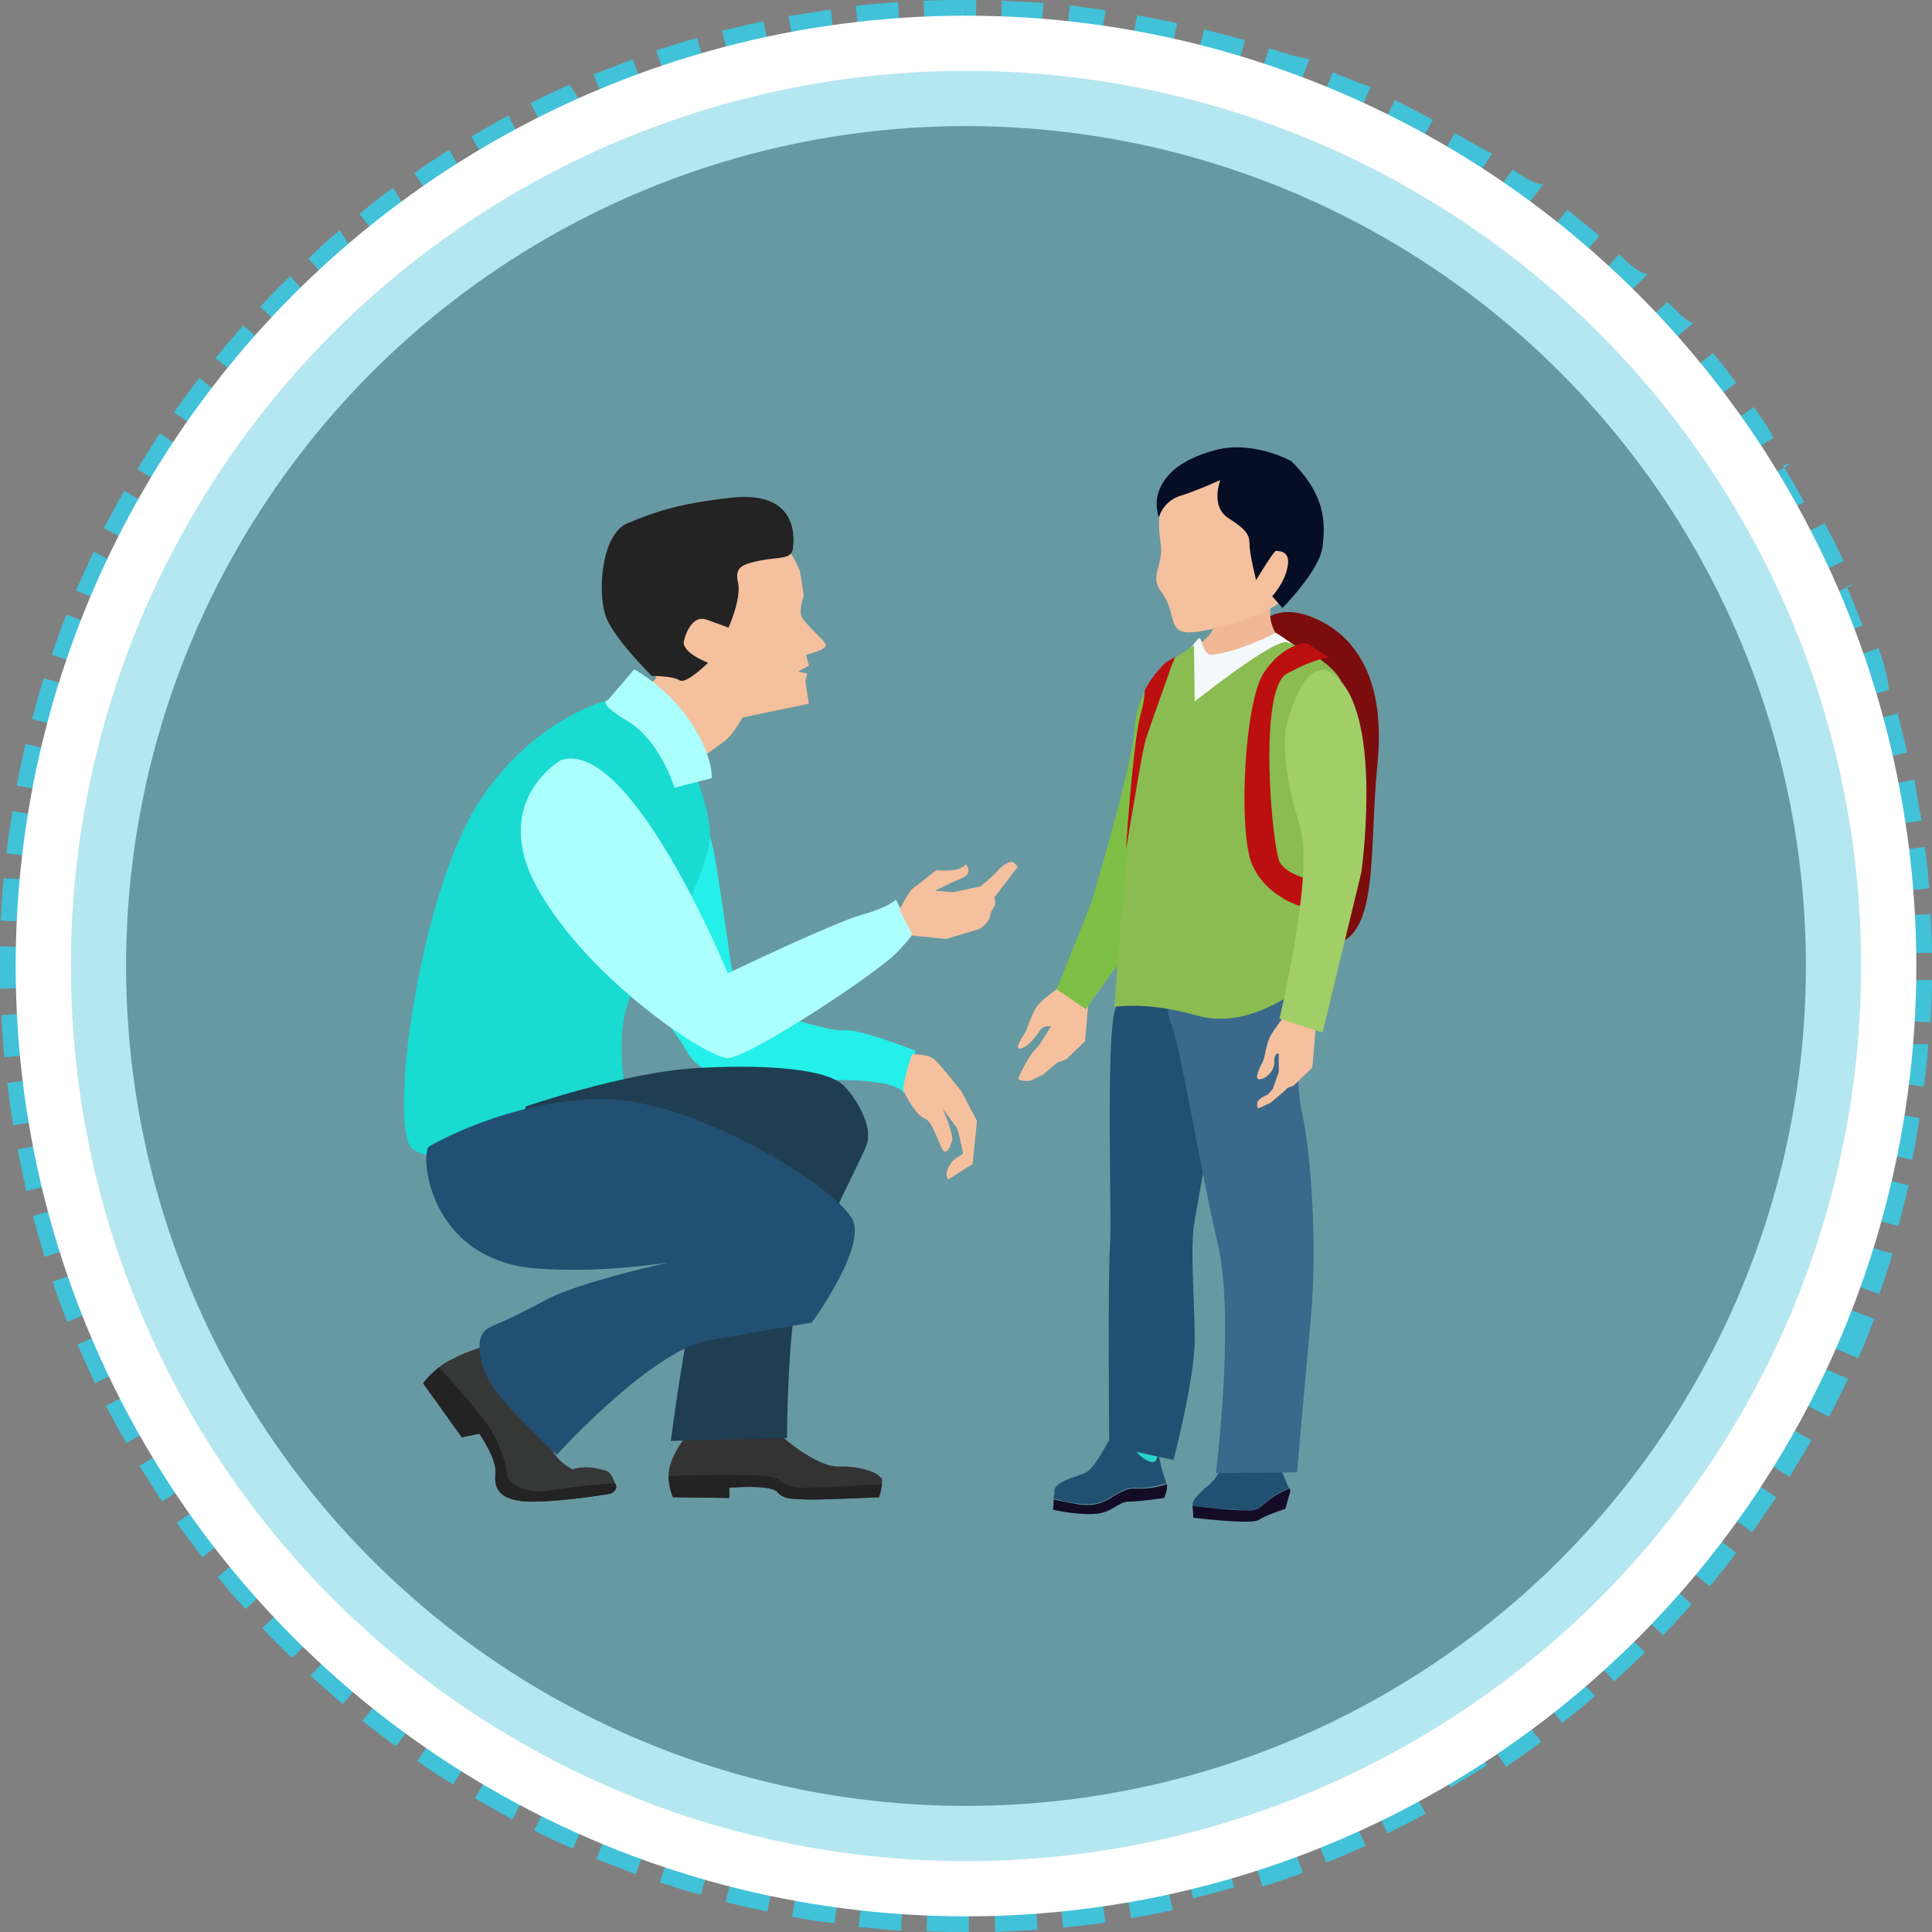 <?xml version="1.0" encoding="utf-8"?>
<!-- Generator: Adobe Illustrator 28.2.0, SVG Export Plug-In . SVG Version: 6.00 Build 0)  -->
<svg version="1.1" id="_圖層_2" xmlns="http://www.w3.org/2000/svg" xmlns:xlink="http://www.w3.org/1999/xlink" x="0px" y="0px"
	 viewBox="0 0 264.4 264.4" style="enable-background:new 0 0 264.4 264.4;" xml:space="preserve">
<rect x="0" y="0" width="264.4" height="264.4" fill="#808080" stroke="none"/>
<style type="text/css">
	.st0{fill:#41C2D9;}
	.st1{fill:none;stroke:#FFFFFF;stroke-width:15.11;stroke-miterlimit:10;}
	.st2{opacity:0.39;fill:#41C2D9;enable-background:new    ;}
	.st3{fill:none;}
	.st4{fill:#343333;}
	.st5{fill:#25EFE9;}
	.st6{fill:#F5C09D;}
	.st7{fill:#19DBD1;}
	.st8{fill:#1F3E52;}
	.st9{fill:#363737;}
	.st10{fill:#ABFFFD;}
	.st11{fill:#225072;}
	.st12{fill:#232323;}
	.st13{fill:#7C0D0E;}
	.st14{fill:#7EBF45;}
	.st15{fill:#F1B895;}
	.st16{fill:#F4FAFB;}
	.st17{fill:#29D3CA;}
	.st18{fill:#140C26;}
	.st19{fill:#3B698C;}
	.st20{fill:#8ABC52;}
	.st21{fill:#A2CE67;}
	.st22{fill:#060E25;}
	.st23{fill:#BC0F0F;}
</style>
<g id="_圖層_8">
	<g id="_學校師生">
		<g>
			<path class="st0" d="M132.2,0c-1.9,0-3.9,0-5.8,0.1l0.4,9.7c1.5-0.1,2.9-0.1,4.4-0.1h0.1l0,0c0.1,0,0.1,0,0.2,0l0,0c0,0,0,0,0,0
				h0c0,0,0,0,0,0l0,0c0,0,0,0,0.1,0l0,0c0,0,0.1,0,0.1,0l0,0c0,0,0,0,0,0h0c0,0,0,0,0,0c0,0,0,0,0,0s0,0,0,0h0c0,0,0,0,0,0l0,0
				c0,0,0.1,0,0.1,0h0c0,0,0,0,0,0h0.1c0,0,0,0,0,0h0.1L132.2,0L132.2,0L132.2,0z M122.9,0.3c-1.9,0.1-3.9,0.3-5.8,0.5l1.1,9.6
				c0.3,0,0.5-0.1,0.8-0.1c0,0,0,0,0,0c0,0,0,0,0,0c0,0,0,0,0,0h0c0,0,0,0,0,0c0,0,0,0,0,0s0,0,0,0l0,0c1.5-0.2,2.9-0.3,4.4-0.4
				L122.9,0.3L122.9,0.3L122.9,0.3z M113.7,1.3c-1.9,0.3-3.8,0.6-5.8,0.9l1.8,9.6c0.9-0.2,1.9-0.3,2.8-0.5l0,0c0,0,0,0,0,0l0,0
				c0,0,0,0,0,0h0c0,0,0,0,0,0h0c0,0,0,0,0,0h0l0,0c0.8-0.1,1.6-0.2,2.3-0.4L113.7,1.3L113.7,1.3L113.7,1.3z M104.5,2.9
				c-1.9,0.4-3.8,0.9-5.7,1.3l2.4,9.4c1.7-0.4,3.5-0.9,5.2-1.2L104.5,2.9L104.5,2.9z M95.4,5.2c-1.9,0.5-3.7,1.1-5.6,1.7l3.1,9.2
				l0,0c0,0,0.1,0,0.1,0l0,0c0,0,0.1,0,0.1,0c0,0,0,0,0,0c0,0,0,0,0.1,0c0,0,0,0,0,0c0,0,0,0,0.1,0h0c0,0,0,0,0.1,0h0c0,0,0,0,0,0
				c0,0,0,0,0.1,0c0,0,0,0,0,0l0.1,0c0,0,0,0,0,0s0,0,0,0h0c0,0,0,0,0.1,0c0,0,0,0,0,0l0.1,0l0,0c1.4-0.5,2.9-0.9,4.3-1.3L95.4,5.2
				L95.4,5.2L95.4,5.2z M86.6,8.1c-1.8,0.7-3.6,1.4-5.4,2.1l3.8,9c0.9-0.4,1.9-0.8,2.8-1.1l0,0l0.1,0l0,0c0,0,0.1,0,0.1,0l0,0
				c0.1,0,0.1,0,0.2-0.1c0,0,0,0,0,0c0,0,0,0,0.1,0c0,0,0,0,0,0c0,0,0,0,0.1,0c0,0,0,0,0,0c0,0,0,0,0.1,0c0,0,0,0,0,0c0,0,0,0,0.1,0
				c0,0,0,0,0,0c0,0,0,0,0,0s0,0,0,0c0,0,0,0,0,0c0,0,0,0,0,0h0c0,0,0,0,0.1,0c0,0,0,0,0,0c0,0,0.1,0,0.1,0l0,0
				c0.4-0.2,0.8-0.3,1.2-0.5L86.6,8.1L86.6,8.1L86.6,8.1z M77.9,11.6c-1.8,0.8-3.5,1.6-5.3,2.5l4.4,8.7c0,0,0.1,0,0.2-0.1l0,0
				c0.1-0.1,0.2-0.1,0.4-0.2l0,0c0,0,0.1,0,0.1,0l0,0c0,0,0.1,0,0.1,0l0,0c0.1,0,0.2-0.1,0.2-0.1l0,0c0,0,0,0,0.1,0l0,0
				c0,0,0.1,0,0.1,0l0,0c0,0,0.1,0,0.1,0l0,0c0,0,0,0,0.1,0l0,0c0,0,0,0,0.1,0c0,0,0,0,0,0c0,0,0,0,0.1,0c0,0,0,0,0,0c0,0,0,0,0.1,0
				c0,0,0,0,0,0c0,0,0,0,0.1,0c0,0,0,0,0,0c0,0,0.1,0,0.1,0l0,0c0,0,0,0,0.1,0l0,0c0,0,0,0,0.1,0c0,0,0,0,0,0c0,0,0,0,0.1,0
				c0,0,0,0,0,0c0,0,0,0,0.1,0c0,0,0,0,0,0c0,0,0,0,0.1,0l0,0c0,0,0,0,0.1,0l0,0c0,0,0.1,0,0.1,0c0,0,0,0,0,0c0,0,0,0,0.1,0
				c0,0,0,0,0,0c0,0,0,0,0.1,0h0c0,0,0,0,0.1,0c0,0,0,0,0,0c0,0,0,0,0.1,0c0,0,0,0,0,0c0,0,0,0,0.1,0h0c0,0,0,0,0.1,0c0,0,0,0,0,0
				c0,0,0,0,0.1,0c0,0,0,0,0,0c0,0,0,0,0.1,0c0,0,0,0,0,0c0,0,0,0,0.1,0l0,0c0,0,0,0,0.1,0l0,0c0,0,0.1,0,0.1,0h0c0,0,0,0,0.1,0
				c0,0,0,0,0,0c0,0,0,0,0.1,0h0c0,0,0.1,0,0.1,0l0,0c0,0,0.1,0,0.1,0l0,0c0,0,0.1,0,0.1,0l0,0c0,0,0.1,0,0.1,0l0,0c0,0,0.1,0,0.1,0
				l0,0c0,0,0.1,0,0.1,0l0,0c0,0,0.1,0,0.1,0l0,0c0.1,0,0.1,0,0.2-0.1l0,0c0,0,0.1,0,0.1,0l0,0c0,0,0.1,0,0.1,0l0,0
				c0.3-0.1,0.6-0.3,0.9-0.4l-4-8.9l0,0L77.9,11.6z M69.6,15.8c-1.7,0.9-3.4,1.9-5.1,2.9l5,8.3c0.3-0.2,0.6-0.4,0.9-0.5l0,0
				c0.1,0,0.1-0.1,0.1-0.1l0,0c0,0,0.1,0,0.1,0l0,0c0,0,0,0,0.1,0c0,0,0,0,0,0c0,0,0,0,0.1,0c0,0,0,0,0,0c0,0,0,0,0.1,0c0,0,0,0,0,0
				c0,0,0,0,0.1,0c0,0,0,0,0,0c0,0,0,0,0,0s0,0,0,0c0,0,0,0,0,0c0,0,0,0,0,0c0,0,0,0,0,0s0,0,0,0c0,0,0,0,0,0l0.1,0c0,0,0,0,0,0
				c0,0,0,0,0.1,0c0,0,0,0,0,0c0,0,0.1,0,0.1,0l0,0c0.7-0.4,1.3-0.8,2-1.1l0,0c0,0,0.1,0,0.1,0c0,0,0,0,0,0c0,0,0,0,0.1,0
				c0,0,0,0,0,0c0,0,0,0,0,0s0,0,0,0c0,0,0,0,0,0c0,0,0,0,0.1,0c0,0,0,0,0,0c0,0,0,0,0.1,0h0c0,0,0,0,0.1,0l0,0c0,0,0,0,0.1,0l0,0
				c0,0,0.1,0,0.1,0l0,0c0.1,0,0.2-0.1,0.2-0.1L69.6,15.8L69.6,15.8L69.6,15.8z M61.5,20.5c-1.6,1-3.3,2.1-4.8,3.2l5.5,8
				c0.3-0.2,0.7-0.5,1-0.7l0,0c0,0,0,0,0.1,0c0,0,0,0,0,0c0,0,0,0,0.1,0c0,0,0,0,0,0c0,0,0,0,0.1,0c0,0,0,0,0,0c0,0,0,0,0,0l0,0
				c0,0,0,0,0,0c0,0,0,0,0,0c0,0,0,0,0,0l0,0c0,0,0,0,0,0c0,0,0,0,0,0c0,0,0,0,0,0c0,0,0,0,0,0c0,0,0,0,0,0c0,0,0,0,0.1,0
				c0,0,0,0,0,0c0,0,0,0,0.1,0l0,0c0,0,0.1,0,0.1,0l0,0c0.6-0.4,1.2-0.8,1.8-1.2c0,0,0,0,0,0c0,0,0,0,0.1,0c0,0,0,0,0,0
				c0,0,0,0,0.1,0c0,0,0,0,0,0c0,0,0,0,0,0s0,0,0,0c0,0,0,0,0,0c0,0,0,0,0.1,0h0c0,0,0,0,0.1,0c0,0,0,0,0,0c0,0,0,0,0.1,0l0,0
				c0.1-0.1,0.3-0.2,0.4-0.3L61.5,20.5L61.5,20.5L61.5,20.5z M53.8,25.7c-1.6,1.1-3.1,2.3-4.6,3.6l6.1,7.6c0,0,0.1-0.1,0.2-0.1l0,0
				c0,0,0,0,0.1,0c0,0,0,0,0,0c0,0,0,0,0,0c0,0,0,0,0,0c0,0,0,0,0,0c0,0,0,0,0,0c0,0,0,0,0,0c0,0,0,0,0,0c0,0,0,0,0,0c0,0,0,0,0,0
				l0,0c0.8-0.7,1.7-1.3,2.6-2l0,0c0,0,0,0,0.1,0c0,0,0,0,0,0c0,0,0,0,0,0c0,0,0,0,0,0c0,0,0,0,0,0l0,0c0,0,0,0,0,0l0,0c0,0,0,0,0,0
				c0,0,0,0,0,0c0,0,0,0,0,0c0,0,0,0,0,0c0,0,0,0,0,0c0.2-0.2,0.5-0.3,0.7-0.5L53.8,25.7L53.8,25.7L53.8,25.7z M46.5,31.5
				c-1.5,1.2-2.9,2.5-4.3,3.9l6.6,7.1c0,0,0.1-0.1,0.2-0.1l0,0c0,0,0,0,0.1-0.1c0,0,0,0,0,0c0,0,0,0,0,0c0,0,0,0,0,0c0,0,0,0,0,0
				c0,0,0,0,0,0c0,0,0,0,0,0s0,0,0,0l0,0c0,0,0,0,0,0c0,0,0,0,0,0c0,0,0,0,0,0c0,0,0,0,0,0s0,0,0,0c0,0,0,0,0,0s0,0,0,0l0,0
				c0,0,0,0,0,0c0,0,0,0,0,0c0,0,0,0,0,0c0,0,0,0,0,0c0,0,0,0,0,0c0,0,0,0,0,0c0,0,0,0,0,0c0,0,0,0,0,0c0,0,0,0,0,0c0,0,0,0,0,0
				s0,0,0,0c0,0,0,0,0,0c0,0,0,0,0,0c0,0,0,0,0,0c0,0,0,0,0,0c0,0,0,0,0,0c0,0,0,0,0,0s0,0,0,0c0,0,0,0,0,0c0,0,0,0,0,0c0,0,0,0,0,0
				c0,0,0,0,0,0c0,0,0,0,0,0c0,0,0,0,0.1-0.1l0,0c0.8-0.8,1.7-1.5,2.6-2.2L46.5,31.5L46.5,31.5L46.5,31.5z M39.7,37.8
				c-1.4,1.3-2.8,2.8-4.1,4.2l7.1,6.6c0.2-0.2,0.4-0.4,0.5-0.6c0,0,0,0,0,0c0,0,0,0,0,0c0,0,0,0,0,0l0,0c0,0,0,0,0,0l0,0
				c0,0,0,0,0,0l0,0c0,0,0,0,0-0.1l0,0c1-1,2-2,3-3L39.7,37.8L39.7,37.8L39.7,37.8z M33.3,44.5C32,46,30.7,47.5,29.5,49l7.5,6.1
				c1.1-1.4,2.3-2.8,3.5-4.1L33.3,44.5L33.3,44.5L33.3,44.5z M27.3,51.7c-1.2,1.5-2.3,3.1-3.5,4.7l7.9,5.6l0,0c0,0,0,0,0-0.1l0,0
				c0,0,0,0,0-0.1l0,0c0,0,0,0,0-0.1l0,0c0,0,0,0,0-0.1l0,0c0.9-1.2,1.7-2.4,2.6-3.6l0,0c0,0,0,0,0-0.1l0,0c0,0,0,0,0-0.1l0,0
				c0,0,0,0,0-0.1l0,0c0,0,0,0,0-0.1c0,0,0,0,0,0c0,0,0,0,0,0c0,0,0,0,0,0c0,0,0,0,0,0c0,0,0,0,0,0c0,0,0,0,0,0c0,0,0,0,0,0
				L27.3,51.7L27.3,51.7L27.3,51.7z M21.9,59.3c-1.1,1.6-2.1,3.3-3.1,4.9l8.3,5c0.5-0.8,1-1.7,1.5-2.5l0,0c0,0,0,0,0-0.1
				c0,0,0,0,0,0c0,0,0,0,0-0.1c0,0,0,0,0,0c0,0,0,0,0-0.1c0,0,0,0,0,0c0,0,0,0,0,0l0,0c0,0,0,0,0,0c0,0,0,0,0-0.1c0,0,0,0,0,0
				c0,0,0,0,0-0.1c0,0,0,0,0,0c0,0,0,0,0,0l0,0c0,0,0-0.1,0-0.1l0,0c0.3-0.5,0.6-1,1-1.5L21.9,59.3L21.9,59.3L21.9,59.3z M17,67.2
				c-1,1.7-1.9,3.4-2.8,5.1l8.7,4.4c0.1-0.1,0.1-0.3,0.2-0.4v0c0,0,0,0,0-0.1c0,0,0,0,0,0c0,0,0,0,0-0.1c0,0,0,0,0,0l0,0
				c0,0,0,0,0,0c0,0,0,0,0,0c0,0,0,0,0-0.1c0,0,0,0,0,0c0,0,0,0,0-0.1c0,0,0,0,0,0c0,0,0,0,0-0.1c0,0,0,0,0,0c0,0,0,0,0-0.1
				c0,0,0,0,0,0c0,0,0,0,0-0.1c0,0,0,0,0,0c0,0,0,0,0-0.1c0,0,0,0,0,0c0,0,0,0,0-0.1c0,0,0,0,0,0c0,0,0,0,0-0.1l0,0c0,0,0,0,0-0.1
				l0,0c0,0,0,0,0-0.1l0,0c0,0,0-0.1,0-0.1c0,0,0,0,0,0c0,0,0-0.1,0-0.1l0,0c0,0,0-0.1,0-0.1l0,0c0-0.1,0-0.1,0.1-0.2l0,0
				c0,0,0-0.1,0-0.1l0,0c0,0,0,0,0-0.1l0,0c0,0,0-0.1,0-0.1l0,0c0,0,0-0.1,0-0.1l0,0c0-0.1,0-0.1,0.1-0.1l0,0c0,0,0,0,0-0.1l0,0
				c0,0,0-0.1,0-0.1c0,0,0,0,0,0c0,0,0,0,0-0.1l0,0c0,0,0-0.1,0-0.1l0,0c0,0,0-0.1,0-0.1l0,0c0,0,0-0.1,0-0.1c0,0,0,0,0,0
				c0,0,0,0,0-0.1c0,0,0,0,0,0c0,0,0,0,0-0.1c0,0,0,0,0,0c0,0,0,0,0-0.1l0,0c0,0,0-0.1,0-0.1l0,0c0,0,0,0,0-0.1l0,0c0,0,0,0,0-0.1
				c0,0,0,0,0,0c0,0,0,0,0-0.1c0,0,0,0,0,0c0,0,0,0,0-0.1l0,0c0,0,0-0.1,0-0.1l0,0c0,0,0,0,0-0.1l0,0c0,0,0,0,0-0.1c0,0,0,0,0,0
				c0,0,0,0,0-0.1c0,0,0,0,0,0c0,0,0,0,0-0.1c0,0,0,0,0,0c0,0,0,0,0-0.1c0,0,0,0,0,0c0,0,0-0.1,0-0.1l0,0c0,0,0-0.1,0-0.1l0,0
				c0,0,0-0.1,0-0.1l0,0c0,0,0,0,0-0.1c0,0,0,0,0,0c0,0,0,0,0-0.1l0,0c0,0,0,0,0-0.1l0,0c0-0.1,0-0.1,0.1-0.1l0,0c0,0,0-0.1,0-0.1
				l0,0c0,0,0-0.1,0-0.1l0,0c0-0.1,0.1-0.2,0.2-0.3l-8.5-4.8l0,0L17,67.2z M12.8,75.5c-0.8,1.8-1.6,3.5-2.4,5.3l8.9,3.8
				c0.5-1.1,1-2.2,1.5-3.3l0,0c0,0,0-0.1,0-0.1l0,0c0-0.1,0-0.1,0.1-0.2l0,0c0,0,0,0,0-0.1c0,0,0,0,0,0c0,0,0,0,0-0.1v0
				c0,0,0,0,0-0.1c0,0,0,0,0,0c0,0,0,0,0-0.1c0,0,0,0,0,0c0,0,0,0,0,0c0,0,0,0,0,0c0,0,0,0,0,0c0,0,0,0,0,0c0,0,0,0,0-0.1
				c0,0,0,0,0,0c0,0,0,0,0,0c0,0,0,0,0,0c0,0,0,0,0,0c0,0,0,0,0-0.1c0,0,0,0,0,0c0,0,0-0.1,0-0.1l0,0c0.1-0.2,0.2-0.4,0.3-0.6
				L12.8,75.5C12.8,75.5,12.8,75.5,12.8,75.5z M9.1,84.1c-0.7,1.8-1.4,3.6-2,5.5l9.2,3.1c0-0.2,0.1-0.3,0.2-0.5l0,0c0,0,0-0.1,0-0.1
				l0,0c0,0,0,0,0-0.1c0,0,0,0,0,0c0,0,0,0,0-0.1c0,0,0,0,0,0c0,0,0,0,0-0.1v0c0,0,0,0,0-0.1c0,0,0,0,0,0c0,0,0,0,0-0.1c0,0,0,0,0,0
				c0,0,0,0,0,0c0,0,0,0,0,0c0,0,0,0,0,0c0,0,0,0,0-0.1v0c0,0,0-0.1,0-0.1c0,0,0,0,0,0c0-0.1,0.1-0.2,0.1-0.3l0,0
				c0.4-1.2,0.9-2.3,1.3-3.5L9.1,84.1L9.1,84.1L9.1,84.1z M6,92.8c-0.6,1.8-1.1,3.7-1.6,5.6l9.4,2.5c0.5-1.7,1-3.5,1.5-5.2L6,92.8
				L6,92.8L6,92.8z M3.5,101.8c-0.4,1.9-0.9,3.8-1.2,5.7l9.5,1.8c0.1-0.3,0.1-0.6,0.2-0.9l0,0c0,0,0,0,0,0l0,0c0,0,0,0,0,0
				c0,0,0,0,0,0c0,0,0,0,0,0s0,0,0,0l0,0c0,0,0,0,0-0.1l0,0c0,0,0,0,0-0.1l0,0c0.3-1.4,0.6-2.7,0.9-4.1L3.5,101.8L3.5,101.8
				L3.5,101.8z M1.7,111c-0.3,1.9-0.6,3.8-0.8,5.8l9.6,1.1c0.2-1.8,0.5-3.6,0.7-5.3L1.7,111C1.7,111,1.7,111,1.7,111z M0.5,120.2
				c-0.2,1.9-0.3,3.9-0.4,5.8l9.7,0.4c0.1-1.6,0.2-3.2,0.3-4.8l0,0c0,0,0,0,0-0.1l0,0c0,0,0,0,0-0.1l0,0c0,0,0,0,0-0.1l0,0
				c0-0.1,0-0.1,0-0.2l0,0c0,0,0,0,0-0.1l0,0c0,0,0,0,0-0.1l0,0c0,0,0,0,0-0.1l0,0c0,0,0,0,0-0.1l0,0c0,0,0-0.1,0-0.1L0.5,120.2
				L0.5,120.2L0.5,120.2z M0,129.5c0,0.9,0,1.8,0,2.7c0,1,0,2.1,0,3.1l9.7-0.2c0-0.7,0-1.4,0-2.2l0,0c0-0.1,0-0.1,0-0.2l0,0v0
				c0,0,0,0,0,0v-0.1c0,0,0,0,0,0v-0.1c0,0,0,0,0,0v-0.1c0,0,0,0,0,0v-0.1l0,0v-0.1l0,0V132l0,0c0,0,0-0.1,0-0.1v0c0,0,0,0,0-0.1
				v-0.1c0,0,0,0,0,0v-0.1c0,0,0,0,0,0c0,0,0,0,0-0.1v0c0,0,0,0,0,0s0,0,0,0s0,0,0-0.1c0,0,0,0,0,0v0c0,0,0,0,0,0c0,0,0,0,0-0.1
				c0,0,0,0,0,0v0c0,0,0,0,0-0.1v0c0,0,0,0,0,0v0c0,0,0-0.1,0-0.1v0c0,0,0,0,0,0c0,0,0,0,0,0c0,0,0-0.1,0-0.1v0c0,0,0,0,0-0.1
				c0,0,0,0,0,0s0,0,0,0c0,0,0,0,0,0s0,0,0,0c0,0,0,0,0-0.1c0,0,0,0,0,0c0,0,0,0,0-0.1l0,0c0,0,0-0.1,0-0.1l0,0c0-0.3,0-0.5,0-0.8
				L0,129.5L0,129.5L0,129.5z M9.9,138.4l-9.7,0.5c0.1,1.9,0.2,3.9,0.4,5.8l9.7-0.9C10.1,142,9.9,140.2,9.9,138.4L9.9,138.4
				L9.9,138.4z M10.6,147l-9.6,1.2c0.2,1.9,0.5,3.9,0.8,5.8l9.6-1.6c-0.1-0.5-0.1-0.9-0.2-1.4l0,0c0-0.1,0-0.2,0-0.3l0,0
				c0,0,0,0,0-0.1l0,0c0,0,0,0,0-0.1l0,0c0-0.1,0-0.2,0-0.2l0,0c0,0,0,0,0-0.1l0,0c0,0,0-0.1,0-0.1l0,0c0-0.1,0-0.1,0-0.2l0,0
				c0,0,0,0,0-0.1l0,0c0,0,0,0,0-0.1l0,0c0-0.1,0-0.2,0-0.2l0,0c0,0,0,0,0,0l0,0c0,0,0,0,0-0.1l0,0c0,0,0,0,0-0.1l0,0
				c0-0.1,0-0.1,0-0.2l0,0c0,0,0,0,0-0.1l0,0c0,0,0,0,0-0.1l0,0c0-0.1,0-0.1,0-0.2l0,0c0,0,0,0,0-0.1l0,0c0,0,0,0,0-0.1l0,0
				c0,0,0,0,0-0.1l0,0c0,0,0,0,0-0.1c0,0,0,0,0,0c0-0.1,0-0.1,0-0.1c0,0,0,0,0,0s0,0,0,0c0,0,0,0,0,0c0,0,0,0,0,0c0,0,0,0,0,0
				c0,0,0,0,0,0c0,0,0,0,0,0c0,0,0,0,0,0c0,0,0,0,0,0c0,0,0,0,0,0c0,0,0,0,0,0c0,0,0,0,0,0l0,0c0,0,0,0,0,0v0c0,0,0,0,0,0
				c0,0,0,0,0,0c0,0,0,0,0,0c0,0,0,0,0,0c0,0,0,0,0,0c0,0,0,0,0,0c0,0,0,0,0,0c-0.1-0.4-0.1-0.8-0.1-1.2l0,0L10.6,147z M11.9,155.5
				l-9.5,1.8c0.4,1.9,0.8,3.8,1.2,5.7l9.4-2.3c-0.1-0.6-0.3-1.2-0.4-1.9l0,0c0,0,0,0,0,0l0,0c0,0,0,0,0-0.1l0,0c0,0,0,0,0,0
				c0,0,0,0,0,0s0,0,0,0l0,0c0,0,0,0,0,0l0,0c0,0,0,0,0,0c0,0,0,0,0,0v0c0,0,0,0,0,0c0,0,0,0,0,0c0,0,0,0,0,0c0,0,0,0,0,0
				c0,0,0,0,0,0c0,0,0,0,0,0s0,0,0,0l0,0c-0.2-1-0.4-1.9-0.6-2.9l0,0L11.9,155.5z M13.9,163.9l-9.4,2.5c0.5,1.9,1.1,3.8,1.6,5.6
				l9.3-2.9c-0.1-0.3-0.2-0.6-0.3-0.9l0,0c0,0,0-0.1,0-0.1c0,0,0,0,0,0c0,0,0,0,0-0.1c0,0,0,0,0,0c0,0,0,0,0-0.1c0,0,0,0,0,0
				c0,0,0,0,0,0c0,0,0,0,0,0c0,0,0,0,0,0c0,0,0,0,0-0.1c0,0,0,0,0,0v0c0,0,0,0,0,0c0,0,0-0.1,0-0.1l0,0c0,0,0-0.1,0-0.1l0,0
				C14.6,166.3,14.2,165.1,13.9,163.9L13.9,163.9L13.9,163.9z M16.4,172.2l-9.2,3.2c0.6,1.8,1.3,3.7,2,5.5l9-3.6
				c-0.4-1-0.8-1.9-1.1-2.9l0,0c0,0,0-0.1,0-0.1l0,0c0,0,0-0.1,0-0.1l0,0c0,0,0-0.1,0-0.1l0,0c0,0,0,0,0-0.1c0,0,0,0,0,0
				c0,0,0,0,0-0.1c0,0,0,0,0,0c0,0,0,0,0-0.1c0,0,0,0,0,0c0,0,0,0,0-0.1c0,0,0,0,0,0c0,0,0,0,0-0.1v0c0,0,0,0,0-0.1c0,0,0,0,0,0
				c0,0,0,0,0-0.1c0,0,0,0,0,0c0,0,0,0,0-0.1c0,0,0,0,0,0c0,0,0,0,0-0.1c0,0,0,0,0,0s0,0,0-0.1c0,0,0,0,0,0c0,0,0,0,0-0.1
				c0,0,0,0,0,0c0,0,0,0,0-0.1c0,0,0,0,0,0c0,0,0,0,0-0.1c0,0,0,0,0,0c0,0,0,0,0-0.1v0c0,0,0,0,0-0.1c0,0,0,0,0,0c0,0,0,0,0-0.1v0
				c0,0,0,0,0-0.1c0,0,0,0,0,0c0,0,0,0,0-0.1v0c0,0,0-0.1,0-0.1c0,0,0,0,0,0c0,0,0,0,0-0.1c0,0,0,0,0,0c0,0,0-0.1,0-0.1l0,0
				c0,0,0-0.1,0-0.1l0,0c0,0,0-0.1,0-0.1l0,0c0,0,0-0.1,0-0.1l0,0L16.4,172.2z M19.5,180.2l-8.9,3.8c0.8,1.8,1.6,3.6,2.4,5.3
				l8.8-4.2l0,0c0,0,0-0.1,0-0.1l0,0c0,0,0-0.1,0-0.1l0,0c0-0.1,0-0.1-0.1-0.1c0,0,0,0,0,0c0,0,0,0,0-0.1c0,0,0,0,0,0c0,0,0,0,0-0.1
				c0,0,0,0,0,0c0,0,0,0,0-0.1c0,0,0,0,0,0c0,0,0,0,0-0.1c0,0,0,0,0,0c0,0,0,0,0-0.1c0,0,0,0,0,0c0,0,0,0,0-0.1c0,0,0,0,0,0
				c0,0,0,0,0-0.1c0,0,0,0,0,0c0,0,0,0,0-0.1c0,0,0,0,0,0c0,0,0,0,0,0c0,0,0,0,0,0c0,0,0,0,0,0c0,0,0,0,0,0c0,0,0,0,0,0c0,0,0,0,0,0
				c0,0,0,0,0-0.1c0,0,0,0,0,0c0,0,0,0,0-0.1c0,0,0,0,0,0c0,0,0,0,0,0c0,0,0,0,0,0c0,0,0,0,0,0c0,0,0,0,0,0c0,0,0,0,0,0c0,0,0,0,0,0
				c0,0,0,0,0,0c0,0,0,0,0,0c0,0,0,0,0-0.1c0,0,0,0,0,0c0,0,0,0,0-0.1c0,0,0,0,0,0c0,0,0,0,0,0c0,0,0,0,0,0c0,0,0,0,0,0c0,0,0,0,0,0
				c0,0,0,0,0,0c0,0,0,0,0,0c0,0,0,0,0-0.1c0,0,0,0,0,0c0,0,0,0,0-0.1c0,0,0,0,0,0c0,0,0,0,0-0.1c0,0,0,0,0,0c0,0,0,0,0-0.1
				c0,0,0,0,0,0c0,0,0,0,0-0.1c0,0,0,0,0,0c0,0,0,0,0-0.1c0,0,0,0,0,0c0,0,0,0,0-0.1c0,0,0,0,0,0c0,0,0,0,0-0.1c0,0,0,0,0,0
				c0,0,0,0,0-0.1c0,0,0,0,0,0c0,0,0,0,0-0.1c0,0,0,0,0,0c0,0,0,0,0-0.1c0,0,0,0,0,0c0,0,0,0,0-0.1c0,0,0,0,0,0c0,0,0,0,0-0.1
				c0,0,0,0,0,0c0,0,0,0,0-0.1c0,0,0,0,0,0c0,0,0,0,0-0.1c0,0,0,0,0,0c0,0,0,0,0-0.1c0,0,0,0,0,0c0,0,0,0,0-0.1c0,0,0,0,0,0
				c0,0,0,0,0-0.1c0,0,0,0,0,0c0,0,0,0,0-0.1c0,0,0,0,0,0c0,0,0,0,0-0.1c0,0,0,0,0,0c0,0,0,0,0-0.1c0,0,0,0,0,0c0,0,0,0,0-0.1
				c0,0,0,0,0,0c0,0,0,0,0-0.1c0,0,0,0,0,0c0,0,0,0,0-0.1v0c0,0,0,0,0,0s0,0,0,0c0,0,0,0,0,0c0,0,0,0,0,0c0,0,0,0,0,0c0,0,0,0,0,0
				c0,0,0,0,0,0c0,0,0,0,0,0v0c0,0,0-0.1,0-0.1l0,0c0,0,0-0.1,0-0.1l0,0c-0.1-0.2-0.2-0.4-0.2-0.6l0,0L19.5,180.2z M23.1,188
				l-8.6,4.4c0.9,1.7,1.8,3.4,2.8,5.1l8.4-4.8c-0.7-1.2-1.3-2.4-1.9-3.5l0,0c0,0,0-0.1,0-0.1l0,0c0,0,0-0.1,0-0.1l0,0
				c0,0,0-0.1,0-0.1l0,0c0,0,0-0.1,0-0.1l0,0c0,0,0-0.1,0-0.1l0,0c0,0,0,0,0-0.1c0,0,0,0,0,0c0,0,0-0.1,0-0.1l0,0c0,0,0,0,0-0.1l0,0
				c0-0.1,0-0.1-0.1-0.1l0,0c0,0,0-0.1,0-0.1l0,0c0,0,0-0.1,0-0.1l0,0c0,0,0-0.1,0-0.1l0,0C23.2,188.2,23.2,188.1,23.1,188L23.1,188
				L23.1,188z M27.4,195.6l-8.3,5c1,1.6,2,3.3,3.1,4.9l8.1-5.4C29.3,198.6,28.3,197.1,27.4,195.6C27.4,195.6,27.4,195.6,27.4,195.6z
				 M32.1,202.8l-7.9,5.6c1.1,1.6,2.3,3.1,3.5,4.7l7.7-5.9C34.2,205.7,33.1,204.2,32.1,202.8L32.1,202.8L32.1,202.8z M37.3,209.7
				l-7.5,6.1c1.2,1.5,2.5,3,3.8,4.4l7.2-6.5l0,0c0,0,0,0,0-0.1c0,0,0,0,0,0c0,0,0,0,0-0.1c0,0,0,0,0,0c0,0,0,0,0-0.1c0,0,0,0,0,0
				c0,0,0,0,0-0.1l0,0c0,0,0,0,0-0.1l0,0c0,0,0,0,0-0.1l0,0c0,0,0,0,0-0.1c0,0,0,0,0,0c0,0,0,0,0-0.1c0,0,0,0,0,0c0,0,0,0,0-0.1l0,0
				c0,0,0,0,0-0.1l0,0c0,0,0,0,0-0.1l0,0c0,0,0,0,0-0.1l0,0c0,0,0-0.1,0-0.1l0,0c0,0,0,0,0-0.1l0,0c0,0,0,0,0-0.1l0,0c0,0,0,0,0-0.1
				l0,0c0,0,0,0,0-0.1l0,0c0,0,0,0,0-0.1l0,0c0,0,0,0,0-0.1l0,0c0,0,0,0,0-0.1l0,0c0,0,0,0,0-0.1l0,0c0,0,0,0,0-0.1l0,0
				c0,0-0.1-0.1-0.1-0.1l0,0c0,0,0,0,0-0.1l0,0c0,0,0,0,0-0.1l0,0c0,0,0,0,0-0.1l0,0c0,0,0,0,0-0.1l0,0c0,0,0,0,0-0.1l0,0
				c0,0,0,0,0-0.1l0,0c0,0,0,0,0-0.1c0,0,0,0,0,0c0,0,0,0,0-0.1c0,0,0,0,0,0c0,0,0,0,0-0.1c0,0,0,0,0,0c0,0,0,0,0-0.1c0,0,0,0,0,0
				c0,0,0,0,0-0.1l0,0c0,0,0,0,0-0.1c0,0,0,0,0,0c0,0,0,0,0-0.1c0,0,0,0,0,0c0,0,0,0,0-0.1c0,0,0,0,0,0c0,0,0,0,0-0.1c0,0,0,0,0,0
				c0,0,0,0,0-0.1c0,0,0,0,0,0c0,0,0,0,0,0c0,0,0,0,0,0c0,0,0,0,0,0c0,0,0,0,0,0c0,0,0,0,0,0c0,0,0,0,0,0c0,0,0,0,0-0.1c0,0,0,0,0,0
				c0,0,0,0,0,0c0,0,0,0,0,0c0,0,0,0,0,0c0,0,0,0,0,0c0,0,0,0,0,0l0,0c0,0,0,0,0,0c0,0,0,0,0,0c0,0,0,0,0,0c0,0,0,0,0,0s0,0,0,0
				c0,0,0,0,0,0s0,0,0,0c0,0,0,0,0,0c0,0,0,0,0,0c0,0,0,0,0,0c0,0,0,0,0,0l0-0.1c0,0,0,0,0,0c0,0,0,0,0-0.1c0,0,0,0,0,0
				c0,0,0,0,0-0.1c0,0,0,0,0,0c0,0-0.1-0.1-0.1-0.1c0,0,0,0,0,0l0-0.1l0,0c0,0,0,0,0-0.1l0,0c-0.1-0.1-0.2-0.2-0.2-0.3l0,0
				L37.3,209.7z M43,216.1l-7.1,6.7c1.3,1.4,2.7,2.8,4.1,4.1l6.8-7c-0.1-0.1-0.2-0.2-0.3-0.3l0,0c0,0,0,0,0-0.1c0,0,0,0,0,0s0,0,0,0
				c0,0,0,0,0,0c0,0,0,0,0,0s0,0,0,0l0,0l0,0c0,0,0,0,0,0c0,0,0,0,0,0c0,0,0,0,0,0c0,0,0,0,0-0.1l0,0c0,0,0,0,0-0.1l0,0
				c0,0,0,0,0-0.1l0,0c0,0,0,0,0-0.1l0,0c0,0,0,0-0.1-0.1l0,0c0,0,0,0-0.1-0.1l0,0c-0.4-0.4-0.9-0.9-1.3-1.3l0,0c0,0,0,0-0.1-0.1
				l0,0c0,0,0,0-0.1-0.1l0,0c-0.1-0.1-0.1-0.1-0.2-0.2l0,0c0,0,0,0-0.1-0.1l0,0c0,0,0,0,0-0.1l0,0c0,0,0,0-0.1-0.1l0,0
				c0,0,0,0-0.1-0.1l0,0c0,0,0,0,0-0.1l0,0c0,0,0,0,0-0.1l0,0c0,0,0,0,0-0.1l0,0c0,0,0,0,0-0.1l0,0c0,0,0,0,0-0.1l0,0c0,0,0,0,0-0.1
				l0,0c0,0,0,0,0-0.1l0,0c0,0,0,0,0-0.1l0,0c0,0,0,0,0-0.1c0,0,0,0,0,0c0,0,0,0,0-0.1l0,0c0,0,0,0,0-0.1l0,0c0,0,0,0,0-0.1l0,0
				c0,0,0,0,0-0.1l0,0c0,0,0,0,0-0.1l0,0c0,0,0,0,0-0.1l0,0c0,0,0-0.1,0-0.1l0,0c0,0,0,0,0-0.1l0,0l0,0L43,216.1z M49.1,222.2
				l-6.6,7.1c1.4,1.3,2.9,2.6,4.4,3.9l6.3-7.4c-0.3-0.2-0.6-0.5-0.8-0.7l0,0c0,0,0,0-0.1-0.1l0,0c0,0,0,0-0.1-0.1l0,0
				c0,0,0,0-0.1-0.1c0,0,0,0,0,0c0,0,0,0-0.1-0.1l0,0c0,0,0,0-0.1-0.1l0,0c0,0,0,0,0-0.1c0,0,0,0,0,0c0,0,0,0,0,0c0,0,0,0,0,0
				c0,0,0,0,0,0c0,0,0,0,0,0c0,0,0,0,0,0c0,0,0,0,0,0c0,0,0,0,0,0c0,0,0,0,0,0s0,0,0,0c0,0,0,0,0,0c0,0,0,0,0-0.1c0,0,0,0,0,0l0-0.1
				c0,0,0,0,0,0c0,0,0,0,0-0.1h0c0,0,0,0,0-0.1c0,0,0,0,0,0c0,0,0,0-0.1-0.1l0,0c0,0,0,0,0-0.1l0,0c0,0,0,0-0.1-0.1l0,0
				c0,0,0,0,0-0.1l0,0c0,0,0,0-0.1-0.1l0,0c0,0,0,0-0.1-0.1l0,0c-0.1-0.1-0.1-0.1-0.2-0.2l0,0c0,0,0,0-0.1-0.1l0,0c0,0,0,0-0.1-0.1
				l0,0c0,0,0,0-0.1-0.1l0,0c-0.1-0.1-0.1-0.1-0.2-0.2l0,0c0,0,0,0-0.1-0.1l0,0l-0.1-0.1l0,0c0,0,0,0-0.1-0.1l0,0c0,0,0,0-0.1-0.1
				l0,0c0,0,0,0-0.1-0.1l0,0c0,0,0,0-0.1-0.1l0,0c0,0,0,0,0-0.1c0,0,0,0,0,0c0,0,0,0,0-0.1c0,0,0,0,0,0s0,0,0,0l0,0c0,0,0,0,0,0l0,0
				c0,0,0,0,0,0s0,0,0,0c0,0,0,0,0,0c0,0,0,0-0.1-0.1l0,0c-0.2-0.2-0.3-0.3-0.5-0.5l0,0L49.1,222.2z M55.7,227.9l-6.1,7.6
				c1.5,1.2,3.1,2.4,4.6,3.5l5.7-7.8c-0.4-0.3-0.7-0.5-1.1-0.8c0,0,0,0,0,0l-0.1,0c0,0,0,0,0,0c0,0,0,0,0,0c0,0,0,0,0,0c0,0,0,0,0,0
				c0,0,0,0,0,0c0,0,0,0,0,0c0,0,0,0,0,0c0,0,0,0,0,0c0,0,0,0,0,0c0,0,0,0,0,0c0,0,0,0,0,0c0,0,0,0,0,0c0,0,0,0-0.1,0l0,0
				c0,0,0,0-0.1,0l0,0c0,0,0,0-0.1-0.1l0,0c0,0,0,0-0.1-0.1l0,0c0,0,0,0-0.1-0.1l0,0c0,0,0,0-0.1-0.1l0,0c-0.1-0.1-0.1-0.1-0.2-0.1
				l0,0c-0.3-0.2-0.5-0.4-0.8-0.6l0,0c0,0,0,0-0.1-0.1l0,0c0,0,0,0-0.1-0.1l0,0c-0.1-0.1-0.1-0.1-0.2-0.2l0,0c0,0,0,0-0.1-0.1l0,0
				c0,0,0,0-0.1-0.1l0,0c0,0,0,0-0.1-0.1c0,0,0,0,0,0c0,0,0,0-0.1,0c0,0,0,0,0,0c0,0,0,0-0.1,0c0,0,0,0,0,0c0,0,0,0,0,0c0,0,0,0,0,0
				c0,0,0,0,0,0c0,0,0,0,0,0c0,0,0,0,0,0c0,0,0,0,0,0c0,0,0,0,0,0c0,0,0,0,0,0c0,0,0,0,0,0c0,0,0,0,0,0c0,0,0,0,0,0c0,0,0,0,0,0
				c0,0,0,0,0,0c0,0,0,0,0,0c0,0,0,0,0,0c0,0,0,0-0.1-0.1l0,0C55.8,228,55.7,227.9,55.7,227.9L55.7,227.9L55.7,227.9z M62.6,233
				l-5.5,8c1.6,1.1,3.2,2.2,4.9,3.2l5.2-8.2c-0.1,0-0.1-0.1-0.2-0.1c0,0,0,0,0,0c0,0,0,0,0,0c0,0,0,0,0,0c0,0,0,0,0,0c0,0,0,0-0.1,0
				c0,0,0,0,0,0c0,0,0,0-0.1,0l0,0c0,0,0,0-0.1,0l0,0c-0.7-0.4-1.3-0.9-2-1.3l0,0c0,0,0,0-0.1,0h0c0,0,0,0-0.1-0.1c0,0,0,0,0,0
				c0,0,0,0-0.1,0c0,0,0,0,0,0c0,0,0,0-0.1,0c0,0,0,0,0,0c0,0,0,0-0.1,0c0,0,0,0,0,0c0,0,0,0-0.1,0c0,0,0,0,0,0c0,0,0,0-0.1,0
				c0,0,0,0,0,0c0,0,0,0-0.1,0c0,0,0,0,0,0c0,0,0,0,0,0c0,0,0,0,0,0c0,0,0,0,0,0s0,0,0,0c0,0,0,0,0,0s0,0,0,0c0,0,0,0,0,0
				c0,0,0,0,0,0c0,0,0,0,0,0c0,0,0,0,0,0c0,0,0,0,0,0c0,0,0,0,0,0c0,0,0,0,0,0c0,0,0,0,0,0c0,0,0,0,0,0c0,0,0,0,0,0c0,0,0,0,0,0
				c0,0,0,0,0,0c0,0,0,0,0,0c0,0,0,0,0,0c0,0,0,0,0,0c0,0,0,0,0,0c0,0,0,0,0,0c0,0,0,0,0,0c0,0,0,0,0,0c0,0,0,0,0,0c0,0,0,0,0,0
				c0,0,0,0,0,0c0,0,0,0,0,0c0,0,0,0,0,0c0,0,0,0-0.1,0c0,0,0,0,0,0c0,0,0,0-0.1,0c0,0,0,0,0,0c0,0,0,0-0.1,0l0,0
				C62.8,233.2,62.7,233.1,62.6,233L62.6,233L62.6,233z M69.9,237.7l-4.9,8.4c1.7,1,3.4,1.9,5.1,2.9l4.6-8.6
				c-0.4-0.2-0.9-0.5-1.3-0.7l0,0c0,0,0,0-0.1,0l0,0c0,0,0,0-0.1,0c0,0,0,0,0,0c0,0,0,0-0.1,0c0,0,0,0,0,0c0,0,0,0-0.1,0l0,0
				c0,0,0,0,0,0c0,0,0,0,0,0c0,0,0,0,0,0s0,0,0,0c0,0,0,0,0,0s0,0,0,0c0,0,0,0,0,0c0,0,0,0-0.1,0c0,0,0,0,0,0l-0.1,0c0,0,0,0,0,0
				c0,0-0.1,0-0.1,0l0,0c-0.6-0.4-1.3-0.7-1.9-1.1c0,0,0,0,0,0c0,0,0,0-0.1,0c0,0,0,0,0,0c0,0,0,0-0.1,0c0,0,0,0,0,0c0,0,0,0,0,0
				c0,0,0,0,0,0c0,0,0,0,0,0c0,0,0,0-0.1,0c0,0,0,0,0,0c0,0,0,0-0.1,0c0,0,0,0,0,0c0,0,0,0-0.1,0l0,0
				C70.1,237.8,70,237.8,69.9,237.7L69.9,237.7L69.9,237.7z M77.4,241.8l-4.3,8.7c1.7,0.9,3.5,1.7,5.3,2.5l4-8.9
				c-0.5-0.2-1-0.5-1.5-0.7l0,0c0,0-0.1,0-0.1,0l0,0c0,0,0,0-0.1,0c0,0,0,0,0,0c0,0,0,0-0.1,0c0,0,0,0,0,0c0,0,0,0-0.1,0
				c0,0,0,0,0,0c0,0,0,0-0.1,0c0,0,0,0,0,0c0,0,0,0,0,0c0,0,0,0-0.1,0c0,0,0,0,0,0l-0.1,0l0,0C79.3,242.7,78.4,242.3,77.4,241.8
				L77.4,241.8L77.4,241.8z M85.3,245.4l-3.7,9c1.8,0.7,3.6,1.4,5.4,2.1l3.3-9.1c0,0,0,0,0,0c0,0,0,0,0,0h0c0,0,0,0-0.1,0
				c0,0,0,0,0,0c0,0,0,0-0.1,0c0,0,0,0,0,0c0,0-0.1,0-0.1,0l0,0C88.4,246.7,86.8,246.1,85.3,245.4L85.3,245.4L85.3,245.4z
				 M93.4,248.4l-3.1,9.2c1.8,0.6,3.7,1.2,5.6,1.7l2.7-9.3c-1.5-0.4-3-0.9-4.5-1.4l0,0c0,0-0.1,0-0.1,0l0,0c0,0-0.1,0-0.1,0l0,0
				c0,0-0.1,0-0.1,0l0,0c0,0-0.1,0-0.1,0c0,0,0,0,0,0c0,0,0,0-0.1,0c0,0,0,0,0,0c0,0,0,0-0.1,0c0,0,0,0,0,0s0,0-0.1,0
				C93.5,248.5,93.5,248.5,93.4,248.4C93.4,248.5,93.4,248.5,93.4,248.4L93.4,248.4L93.4,248.4L93.4,248.4z M101.7,250.9l-2.4,9.4
				c1.9,0.5,3.8,0.9,5.7,1.3l2-9.5c-0.9-0.2-1.8-0.4-2.7-0.6l0,0c0,0,0,0,0,0c0,0,0,0,0,0h0c0,0,0,0,0,0c0,0,0,0,0,0c0,0,0,0,0,0
				c0,0,0,0,0,0c0,0,0,0,0,0c0,0,0,0,0,0C103.2,251.3,102.4,251.1,101.7,250.9L101.7,250.9L101.7,250.9z M110.1,252.7l-1.7,9.6
				c1.9,0.4,3.8,0.7,5.8,0.9l1.3-9.6c0,0-0.1,0-0.1,0l0,0c0,0,0,0,0,0l0,0c0,0,0,0,0,0l0,0c0,0,0,0,0,0l0,0c0,0,0,0,0,0l0,0
				c-0.1,0-0.1,0-0.2,0l0,0c0,0,0,0,0,0l0,0c0,0,0,0,0,0c0,0,0,0,0,0s0,0,0,0c0,0,0,0,0,0s0,0,0,0c0,0,0,0,0,0c-0.1,0-0.1,0-0.2,0
				l0,0c0,0,0,0,0,0c0,0,0,0,0,0c0,0,0,0,0,0c0,0,0,0,0,0c0,0,0,0,0,0c0,0,0,0,0,0s0,0,0,0l0,0c-0.1,0-0.1,0-0.2,0l0,0c0,0,0,0,0,0
				h0c0,0,0,0,0,0h0c0,0,0,0,0,0c0,0,0,0,0,0c0,0,0,0,0,0c0,0,0,0,0,0h0c0,0,0,0,0,0c0,0-0.1,0-0.1,0c0,0,0,0,0,0s0,0,0,0
				c0,0,0,0,0,0c0,0,0,0,0,0h0c0,0,0,0,0,0h0c0,0,0,0,0,0c0,0,0,0,0,0s0,0,0,0c0,0,0,0,0,0c0,0-0.1,0-0.1,0l0,0c0,0,0,0,0,0
				c0,0,0,0,0,0s0,0,0,0c0,0,0,0,0,0c0,0,0,0,0,0c0,0,0,0,0,0c0,0,0,0,0,0c0,0,0,0,0,0h0h0c0,0,0,0,0,0c0,0,0,0,0,0c0,0,0,0-0.1,0
				c0,0,0,0,0,0h0c0,0,0,0,0,0h0c0,0,0,0,0,0h0c0,0,0,0,0,0c0,0,0,0,0,0h0h0c0,0,0,0,0,0h0c0,0,0,0,0,0c0,0,0,0,0,0c0,0,0,0,0,0
				c0,0,0,0,0,0c0,0,0,0,0,0c0,0,0,0,0,0s0,0,0,0s0,0,0,0c0,0,0,0,0,0h0c0,0,0,0,0,0h0c0,0,0,0,0,0h0c0,0,0,0,0,0s0,0,0,0
				c0,0,0,0,0,0c0,0,0,0,0,0c0,0,0,0,0,0c0,0,0,0,0,0c0,0,0,0,0,0c0,0,0,0,0,0c0,0,0,0,0,0c0,0,0,0,0,0l0,0c0,0,0,0,0,0l0,0
				c-0.1,0-0.2,0-0.2,0l0,0c-0.7-0.1-1.4-0.2-2.1-0.4l0,0L110.1,252.7z M118.6,254l-1.1,9.7c1.9,0.2,3.9,0.4,5.8,0.5l0.6-9.7
				c-0.7,0-1.3-0.1-2-0.1l0,0c0,0,0,0,0,0l0,0h0c0,0,0,0,0,0s0,0,0,0c0,0,0,0,0,0s0,0,0,0h0c0,0,0,0-0.1,0c0,0,0,0,0,0h0
				c0,0,0,0,0,0c0,0,0,0,0,0c0,0,0,0,0,0c0,0,0,0,0,0c0,0,0,0,0,0c0,0,0,0,0,0s0,0,0,0l0,0C120.6,254.2,119.6,254.1,118.6,254
				L118.6,254L118.6,254z M127.2,254.6l-0.4,9.7c1.8,0.1,3.6,0.1,5.4,0.1h0.4l0-9.7c-0.1,0-0.1,0-0.1,0c0,0,0,0,0,0l0,0
				c-0.1,0-0.2,0-0.2,0h-0.1c0,0-0.1,0-0.1,0h0c0,0,0,0-0.1,0h0c0,0,0,0-0.1,0h0c0,0,0,0-0.1,0l0,0c0,0-0.1,0-0.1,0h0
				c0,0-0.1,0-0.1,0l0,0c0,0,0,0-0.1,0c0,0,0,0,0,0c0,0,0,0-0.1,0l0,0c0,0,0,0-0.1,0l0,0c0,0-0.1,0-0.1,0l0,0c0,0-0.1,0-0.1,0l0,0
				c0,0-0.1,0-0.1,0l0,0c-0.1,0-0.1,0-0.1,0l0,0c0,0-0.1,0-0.1,0l0,0c-0.1,0-0.1,0-0.1,0l0,0c-1.1,0-2.2,0-3.3-0.1l0,0
				c0,0-0.1,0-0.1,0l0,0c0,0-0.1,0-0.1,0l0,0c0,0-0.1,0-0.1,0c0,0,0,0,0,0C127.3,254.6,127.3,254.6,127.2,254.6L127.2,254.6
				L127.2,254.6L127.2,254.6z M141.3,254.4c-1.8,0.1-3.6,0.2-5.4,0.3l0.3,9.7c1.9-0.1,3.9-0.2,5.8-0.3L141.3,254.4L141.3,254.4
				L141.3,254.4z M149.8,253.4c-0.2,0-0.4,0.1-0.6,0.1c0,0,0,0,0,0c0,0,0,0,0,0s0,0,0,0l0,0c0,0,0,0,0,0l0,0
				c-1.6,0.2-3.1,0.4-4.7,0.6l1,9.7c1.9-0.2,3.9-0.4,5.8-0.7L149.8,253.4L149.8,253.4L149.8,253.4z M158.3,251.9
				c-1.5,0.3-3,0.6-4.6,0.9l0,0c-0.1,0-0.1,0-0.1,0c0,0,0,0,0,0c0,0,0,0,0,0c0,0,0,0,0,0c0,0,0,0,0,0c0,0,0,0,0,0c0,0,0,0,0,0
				s0,0,0,0l0,0c-0.1,0-0.3,0.1-0.4,0.1l1.6,9.6c1.9-0.3,3.8-0.7,5.7-1.1L158.3,251.9L158.3,251.9L158.3,251.9z M166.7,249.8
				c-0.2,0.1-0.5,0.1-0.8,0.2c0,0,0,0,0,0c0,0-0.1,0-0.1,0c0,0,0,0,0,0c0,0,0,0,0,0c0,0,0,0-0.1,0c0,0,0,0,0,0c0,0,0,0,0,0
				c0,0,0,0,0,0c0,0,0,0,0,0c0,0,0,0,0,0c0,0,0,0-0.1,0h0c0,0,0,0-0.1,0h0c0,0,0,0-0.1,0c0,0,0,0,0,0c0,0,0,0-0.1,0c0,0,0,0,0,0
				c0,0,0,0-0.1,0l0,0c0,0-0.1,0-0.1,0c0,0,0,0,0,0c0,0-0.1,0-0.1,0l0,0c0,0-0.1,0-0.1,0l0,0c-0.1,0-0.1,0-0.2,0l0,0
				c0,0-0.1,0-0.1,0l0,0c0,0-0.1,0-0.1,0l0,0c-0.4,0.1-0.7,0.2-1.1,0.3l0,0c0,0-0.1,0-0.1,0l0,0c-0.1,0-0.2,0-0.2,0.1l0,0
				c0,0-0.1,0-0.1,0l0,0c0,0-0.1,0-0.1,0l0,0c-0.1,0-0.1,0-0.2,0l0,0c0,0-0.1,0-0.1,0l0,0c0,0-0.1,0-0.1,0c0,0,0,0,0,0
				c0,0-0.1,0-0.1,0l0,0c0,0-0.1,0-0.1,0l0,0c0,0-0.1,0-0.1,0c0,0,0,0,0,0c0,0-0.1,0-0.1,0c0,0,0,0,0,0c0,0-0.1,0-0.1,0h0
				c0,0,0,0-0.1,0c0,0,0,0,0,0c0,0,0,0-0.1,0h0c0,0,0,0-0.1,0c0,0,0,0,0,0c0,0,0,0-0.1,0c0,0,0,0,0,0c0,0,0,0-0.1,0c0,0,0,0,0,0
				c0,0,0,0-0.1,0c0,0,0,0,0,0c0,0,0,0-0.1,0c0,0,0,0,0,0c0,0,0,0-0.1,0c0,0,0,0,0,0c0,0,0,0-0.1,0c0,0,0,0,0,0c0,0,0,0-0.1,0l0,0
				l2.3,9.4c1.9-0.5,3.8-1,5.6-1.5l-2.7-9.3l0,0L166.7,249.8z M174.9,247.1c-1.7,0.6-3.4,1.2-5.1,1.8l3,9.3c1.8-0.6,3.7-1.2,5.5-1.9
				L174.9,247.1L174.9,247.1L174.9,247.1z M182.9,243.8c-1.6,0.7-3.3,1.4-5,2.1l3.6,9c1.8-0.7,3.6-1.5,5.4-2.3L182.9,243.8
				L182.9,243.8L182.9,243.8z M190.6,239.9c-1.4,0.8-2.8,1.5-4.3,2.2l0,0c0,0,0,0-0.1,0c0,0,0,0,0,0c0,0,0,0-0.1,0c0,0,0,0,0,0
				c0,0,0,0-0.1,0c0,0,0,0,0,0c0,0,0,0,0,0c0,0,0,0-0.1,0c0,0,0,0,0,0c-0.1,0-0.1,0.1-0.2,0.1l4.2,8.7c1.7-0.9,3.5-1.7,5.2-2.7
				L190.6,239.9L190.6,239.9L190.6,239.9z M198,235.5L198,235.5c-0.1,0-0.1,0.1-0.1,0.1l0,0c0,0,0,0-0.1,0l0,0c0,0,0,0-0.1,0.1l0,0
				c0,0,0,0-0.1,0l0,0c0,0,0,0-0.1,0l0,0c-0.1,0-0.1,0.1-0.1,0.1l0,0c0,0,0,0-0.1,0c0,0,0,0,0,0c0,0,0,0-0.1,0c0,0,0,0,0,0
				c0,0,0,0-0.1,0l0,0c0,0,0,0-0.1,0l0,0c0,0,0,0-0.1,0l0,0c0,0,0,0-0.1,0c0,0,0,0,0,0c0,0,0,0-0.1,0h0c0,0,0,0-0.1,0h0
				c0,0,0,0-0.1,0.1h0c0,0,0,0-0.1,0c0,0,0,0,0,0c0,0,0,0-0.1,0c0,0,0,0,0,0c0,0,0,0-0.1,0c0,0,0,0,0,0c0,0,0,0-0.1,0c0,0,0,0,0,0
				c0,0,0,0-0.1,0c0,0,0,0,0,0c0,0,0,0-0.1,0c0,0,0,0,0,0c0,0,0,0-0.1,0c0,0,0,0,0,0c0,0,0,0,0,0c0,0,0,0,0,0c0,0,0,0-0.1,0
				c0,0,0,0,0,0c0,0,0,0-0.1,0c0,0,0,0,0,0c0,0,0,0-0.1,0c0,0,0,0,0,0c0,0,0,0,0,0s0,0,0,0c0,0,0,0,0,0c0,0,0,0,0,0c0,0,0,0,0,0
				s0,0,0,0c0,0,0,0,0,0l0,0c0,0,0,0-0.1,0c0,0,0,0,0,0c0,0,0,0-0.1,0c0,0,0,0,0,0c0,0,0,0,0,0c0,0,0,0,0,0c0,0,0,0,0,0c0,0,0,0,0,0
				c0,0,0,0,0,0c0,0,0,0,0,0c0,0,0,0-0.1,0c0,0,0,0,0,0c0,0,0,0-0.1,0c0,0,0,0,0,0c0,0,0,0,0,0c0,0,0,0,0,0l0,0c0,0,0,0,0,0
				c0,0,0,0,0,0c0,0,0,0,0,0s0,0,0,0c0,0,0,0,0,0c0,0,0,0-0.1,0c0,0,0,0,0,0c0,0,0,0-0.1,0c0,0,0,0,0,0c0,0,0,0,0,0c0,0,0,0,0,0
				c0,0,0,0,0,0s0,0,0,0c0,0,0,0,0,0s0,0,0,0c0,0,0,0,0,0c0,0,0,0,0,0c0,0,0,0-0.1,0c0,0,0,0,0,0c0,0,0,0-0.1,0h0c0,0,0,0-0.1,0h0
				c0,0,0,0-0.1,0c0,0,0,0,0,0c0,0,0,0-0.1,0c0,0,0,0,0,0c0,0,0,0-0.1,0c0,0,0,0,0,0c0,0,0,0-0.1,0c0,0,0,0,0,0c0,0,0,0-0.1,0l0,0
				c0,0-0.1,0-0.1,0l0,0c-0.1,0-0.1,0.1-0.1,0.1l0,0c-0.1,0.1-0.2,0.1-0.3,0.2l4.9,8.4c1.7-1,3.4-2,5-3l-5.2-8.2l0,0L198,235.5z
				 M205.1,230.6c-1.4,1.1-2.9,2.1-4.4,3.1l5.4,8.1c1.6-1.1,3.2-2.2,4.8-3.4L205.1,230.6L205.1,230.6L205.1,230.6z M211.9,225.3
				L211.9,225.3C211.9,225.3,211.9,225.3,211.9,225.3L211.9,225.3c-0.1,0.1-0.1,0.1-0.1,0.1c0,0,0,0,0,0c0,0,0,0-0.1,0c0,0,0,0,0,0
				c0,0,0,0,0,0c0,0,0,0,0,0c0,0,0,0,0,0c0,0,0,0,0,0c0,0,0,0,0,0l0,0c0,0,0,0,0,0c0,0,0,0-0.1,0c0,0,0,0,0,0c0,0,0,0-0.1,0.1l0,0
				c0,0,0,0,0,0l0,0c0,0,0,0-0.1,0.1l0,0c0,0,0,0-0.1,0.1l0,0c0,0,0,0-0.1,0.1l0,0c-0.8,0.7-1.6,1.3-2.4,2l0,0
				c-0.1,0.1-0.1,0.1-0.2,0.1c0,0,0,0,0,0c0,0,0,0-0.1,0c0,0,0,0,0,0c0,0,0,0,0,0c0,0,0,0,0,0c0,0,0,0,0,0c0,0,0,0,0,0c0,0,0,0,0,0
				c0,0,0,0,0,0c0,0,0,0,0,0c0,0,0,0-0.1,0c0,0,0,0,0,0c0,0,0,0-0.1,0c0,0,0,0,0,0c0,0,0,0-0.1,0c0,0,0,0,0,0c0,0,0,0-0.1,0l0,0
				c0,0,0,0-0.1,0.1l0,0c0,0,0,0-0.1,0.1l0,0c0,0,0,0-0.1,0.1l0,0l6,7.6c1.5-1.2,3-2.4,4.5-3.7L211.9,225.3L211.9,225.3L211.9,225.3
				z M218.2,219.4c-0.3,0.3-0.6,0.6-1,1l0,0c0,0,0,0-0.1,0c0,0,0,0,0,0c0,0,0,0,0,0l0,0c0,0,0,0,0,0s0,0,0,0c0,0,0,0,0,0
				c0,0,0,0,0,0c0,0,0,0,0,0c0,0,0,0,0,0c0,0,0,0,0,0c0,0,0,0-0.1,0.1l0,0c0,0,0,0-0.1,0.1l0,0c0,0-0.1,0.1-0.1,0.1l0,0
				c0,0,0,0-0.1,0.1l0,0c0,0,0,0-0.1,0.1l0,0c-0.5,0.5-1,0.9-1.5,1.4l0,0c0,0,0,0-0.1,0.1l0,0c0,0,0,0-0.1,0.1l0,0c0,0,0,0-0.1,0.1
				c0,0,0,0,0,0s0,0,0,0c0,0,0,0,0,0c0,0,0,0,0,0c0,0,0,0,0,0c0,0,0,0,0,0c0,0,0,0,0,0l0,0c-0.1,0.1-0.2,0.2-0.4,0.3l6.5,7.2
				c1.4-1.3,2.9-2.6,4.2-4L218.2,219.4L218.2,219.4L218.2,219.4z M224.2,213.1c-1.2,1.4-2.4,2.7-3.6,4l7,6.7
				c1.3-1.4,2.7-2.8,3.9-4.3L224.2,213.1L224.2,213.1L224.2,213.1z M229.6,206.5C229.6,206.5,229.6,206.5,229.6,206.5L229.6,206.5
				c0,0-0.1,0.1-0.1,0.1c0,0,0,0,0,0c0,0,0,0,0,0.1c0,0,0,0,0,0c0,0,0,0,0,0c0,0,0,0,0,0c0,0,0,0,0,0c0,0,0,0,0,0.1c0,0,0,0,0,0
				c0,0,0,0,0,0.1c0,0,0,0,0,0c0,0,0,0,0,0.1c0,0,0,0,0,0c0,0,0,0,0,0.1c0,0,0,0,0,0c0,0,0,0,0,0.1l0,0c0,0,0,0-0.1,0.1l0,0
				c0,0,0,0.1-0.1,0.1l0,0c-0.9,1.2-1.9,2.3-2.8,3.5l7.5,6.2c1.2-1.5,2.5-3,3.6-4.6L229.6,206.5L229.6,206.5L229.6,206.5z
				 M234.6,199.4c-0.1,0.2-0.2,0.4-0.4,0.6l0,0c0,0,0,0.1,0,0.1l0,0c0,0,0,0,0,0.1c0,0,0,0,0,0c0,0,0,0,0,0.1l0,0c0,0,0,0,0,0.1
				c0,0,0,0,0,0c0,0,0,0,0,0c0,0,0,0,0,0c0,0,0,0,0,0c0,0,0,0-0.1,0.1l0,0c-0.6,0.9-1.3,1.9-1.9,2.8v0c0,0,0,0,0,0.1c0,0,0,0,0,0
				c0,0,0,0,0,0c0,0,0,0,0,0c0,0,0,0,0,0c0,0,0,0,0,0.1c0,0,0,0,0,0c0,0,0,0,0,0.1l0,0c0,0,0,0-0.1,0.1l0,0
				c-0.1,0.1-0.1,0.2-0.2,0.3l7.9,5.7c1.1-1.6,2.2-3.2,3.3-4.8L234.6,199.4L234.6,199.4L234.6,199.4z M239.1,192.1
				c-0.5,0.9-1,1.7-1.5,2.6l0,0c0,0,0,0.1,0,0.1l0,0c0,0,0,0,0,0.1l0,0c0,0,0,0,0,0.1c0,0,0,0,0,0c0,0,0,0,0,0.1c0,0,0,0,0,0
				c0,0,0,0,0,0.1c0,0,0,0,0,0c0,0,0,0,0,0.1c0,0,0,0,0,0c0,0,0,0,0,0.1c0,0,0,0,0,0c0,0,0,0,0,0c0,0,0,0,0,0.1c0,0,0,0,0,0
				c0,0,0,0,0,0.1c0,0,0,0,0,0c-0.3,0.5-0.6,0.9-0.9,1.4l8.2,5.1c1-1.6,2-3.3,3-5L239.1,192.1L239.1,192.1L239.1,192.1z
				 M243.1,184.4c-0.3,0.6-0.6,1.3-0.9,1.9l0,0c0,0.1-0.1,0.1-0.1,0.2l0,0c0,0,0,0.1,0,0.1c0,0,0,0,0,0c0,0,0,0,0,0.1c0,0,0,0,0,0
				c0,0,0,0,0,0.1c0,0,0,0,0,0c0,0,0,0,0,0c0,0,0,0,0,0c0,0,0,0,0,0c0,0,0,0,0,0c0,0,0,0,0,0.1c0,0,0,0,0,0l0,0.1c0,0,0,0,0,0l0,0.1
				c0,0,0,0,0,0c0,0,0,0,0,0c0,0,0,0,0,0.1c0,0,0,0,0,0c0,0,0,0,0,0.1c0,0,0,0,0,0c0,0,0,0,0,0s0,0,0,0c0,0,0,0,0,0c0,0,0,0,0,0
				c0,0,0,0,0,0.1c0,0,0,0,0,0c0,0,0,0,0,0.1c0,0,0,0,0,0c0,0,0,0,0,0.1c0,0,0,0,0,0c0,0,0,0,0,0.1c0,0,0,0,0,0c0,0,0,0,0,0.1
				c0,0,0,0,0,0c0,0,0,0,0,0.1c0,0,0,0,0,0c0,0,0,0,0,0.1c0,0,0,0,0,0c0,0,0,0,0,0.1c0,0,0,0,0,0c0,0,0,0,0,0.1l0,0c0,0,0,0.1,0,0.1
				l0,0c0,0,0,0.1,0,0.1l0,0c0,0,0,0.1,0,0.1l0,0c0,0,0,0.1,0,0.1l0,0c0,0,0,0.1,0,0.1l0,0c-0.1,0.2-0.2,0.4-0.4,0.7l8.6,4.5
				c0.9-1.7,1.8-3.5,2.6-5.2L243.1,184.4L243.1,184.4L243.1,184.4z M246.5,176.4c0,0.1-0.1,0.2-0.1,0.2l0,0c0,0,0,0.1,0,0.1l0,0
				c0,0.1-0.1,0.2-0.1,0.2l0,0c0,0,0,0,0,0.1c0,0,0,0,0,0c0,0,0,0.1,0,0.1c0,0,0,0,0,0c0,0,0,0,0,0.1c0,0,0,0,0,0c0,0,0,0.1,0,0.1
				l0,0c0,0,0,0,0,0.1c0,0,0,0,0,0c0,0,0,0,0,0.1c0,0,0,0,0,0c0,0,0,0,0,0.1c0,0,0,0,0,0c0,0,0,0,0,0.1c0,0,0,0,0,0c0,0,0,0,0,0.1v0
				c0,0,0,0,0,0.1c0,0,0,0,0,0c0,0,0,0,0,0.1c0,0,0,0,0,0c0,0,0,0,0,0.1c0,0,0,0,0,0c0,0,0,0,0,0.1c0,0,0,0,0,0c0,0,0,0,0,0.1
				c0,0,0,0,0,0c0,0,0,0,0,0.1l0,0c0,0,0,0.1,0,0.1c0,0,0,0,0,0c0,0,0,0,0,0.1c0,0,0,0,0,0c0,0,0,0,0,0.1c0,0,0,0,0,0c0,0,0,0,0,0.1
				c0,0,0,0,0,0c0,0,0,0,0,0.1l0,0c0,0,0,0.1,0,0.1c0,0,0,0,0,0c0,0,0,0,0,0.1c0,0,0,0,0,0c0,0,0,0,0,0.1c0,0,0,0,0,0
				c0,0,0,0.1,0,0.1l0,0c0,0,0,0.1,0,0.1l0,0c0,0,0,0.1,0,0.1l0,0c0,0,0,0.1,0,0.1l0,0c0,0,0,0.1,0,0.1l0,0c0,0,0,0.1,0,0.1l0,0
				c-0.3,0.7-0.6,1.4-0.9,2.2l8.9,3.9c0.8-1.8,1.5-3.6,2.2-5.4l-9.1-3.5l0,0L246.5,176.4z M249.3,168.3
				C249.3,168.3,249.3,168.3,249.3,168.3L249.3,168.3c0,0,0,0.1,0,0.1v0c0,0,0,0,0,0c0,0,0,0,0,0.1c0,0,0,0,0,0c0,0,0,0,0,0.1
				c0,0,0,0,0,0c0,0,0,0.1,0,0.1l0,0c0,0,0,0.1,0,0.1l0,0c0,0,0,0.1,0,0.1l0,0c0,0,0,0.1,0,0.1l0,0c-0.3,0.9-0.6,1.8-0.9,2.7l0,0
				c0,0,0,0.1,0,0.1l0,0c0,0.1,0,0.1-0.1,0.2l0,0c0,0,0,0.1,0,0.1l0,0c0,0,0,0.1,0,0.1l0,0c0,0,0,0.1,0,0.1l0,0c0,0,0,0.1,0,0.1l0,0
				c0,0,0,0.1,0,0.1l0,0c0,0,0,0.1,0,0.1c0,0,0,0,0,0c0,0,0,0,0,0.1c0,0,0,0,0,0c0,0,0,0,0,0.1c0,0,0,0,0,0c0,0,0,0.1,0,0.1l0,0
				c0,0,0,0,0,0.1c0,0,0,0,0,0c0,0,0,0.1,0,0.1c0,0,0,0,0,0c0,0,0,0.1,0,0.1c0,0,0,0,0,0c0,0,0,0,0,0.1l0,0c0,0.1,0,0.1-0.1,0.1l0,0
				c0,0,0,0.1,0,0.1l0,0c0,0,0,0.1,0,0.1l0,0c0,0.1,0,0.1-0.1,0.2l9.1,3.3c0.6-1.8,1.3-3.7,1.8-5.5l-9.3-2.9l0,0L249.3,168.3z
				 M251.6,159.9c-0.3,1.3-0.6,2.5-0.9,3.8c0,0,0,0,0,0c0,0,0,0,0,0.1c0,0,0,0,0,0c0,0,0,0,0,0.1c0,0,0,0,0,0c0,0,0,0,0,0
				c0,0,0,0,0,0.1c0,0,0,0,0,0c0,0,0,0.1,0,0.1c0,0,0,0,0,0c-0.1,0.4-0.2,0.7-0.3,1.1l9.4,2.6c0.5-1.9,1-3.8,1.4-5.6L251.6,159.9
				L251.6,159.9L251.6,159.9z M253.2,151.5c-0.3,1.8-0.6,3.6-1,5.3l9.5,1.9c0.4-1.9,0.7-3.8,1-5.7L253.2,151.5L253.2,151.5
				L253.2,151.5z M254.2,142.9c-0.1,0.9-0.2,1.8-0.3,2.7l0,0c0,0,0,0,0,0l0,0c0,0,0,0,0,0l0,0c0,0,0,0,0,0l0,0c0,0.1,0,0.1,0,0.1
				c0,0,0,0,0,0s0,0,0,0c0,0,0,0,0,0c0,0,0,0,0,0c0,0,0,0,0,0c0,0,0,0,0,0c0,0,0,0,0,0c0,0,0,0,0,0c0,0,0,0,0,0c0,0,0,0,0,0l0,0
				c0,0,0,0.1,0,0.1c0,0,0,0,0,0c0,0,0,0,0,0c0,0,0,0,0,0c0,0,0,0,0,0c0,0,0,0,0,0c0,0,0,0,0,0c0,0,0,0,0,0c0,0,0,0,0,0c0,0,0,0,0,0
				c0,0,0,0,0,0c0,0,0,0,0,0c0,0,0,0.1,0,0.1l0,0c0,0,0,0,0,0c0,0,0,0,0,0s0,0,0,0l0,0v0l0,0c0,0,0,0,0,0l0,0c0,0.1,0,0.1,0,0.2l0,0
				c-0.1,0.4-0.1,0.9-0.2,1.3l9.6,1.3c0.2-1.9,0.5-3.9,0.6-5.8L254.2,142.9L254.2,142.9L254.2,142.9z M254.7,134.3
				c0,0.4,0,0.7,0,1.1l0,0c0,0.1,0,0.1,0,0.1c0,0,0,0,0,0s0,0,0,0c0,0,0,0,0,0v0c0,0,0,0,0,0c0,0,0,0,0,0c0,0,0,0,0,0v0v0l0,0
				c0,0,0,0.1,0,0.1l0,0c0,0,0,0,0,0l0,0c0,0,0,0,0,0l0,0c0,0,0,0,0,0l0,0c0,1.2-0.1,2.5-0.2,3.7l9.7,0.6c0.1-1.9,0.2-3.9,0.2-5.8
				L254.7,134.3L254.7,134.3L254.7,134.3z M264.2,125.1l-9.7,0.5c0,0.6,0.1,1.2,0.1,1.8l0,0c0,0,0,0,0,0c0,0,0,0,0,0c0,0,0,0,0,0
				c0,0,0,0,0,0c0,0,0,0,0,0v0v0c0,0,0,0,0,0.1c0,0,0,0,0,0c0,0,0,0,0,0c0,0,0,0,0,0s0,0,0,0c0,0,0,0,0,0v0l0,0c0,0,0,0,0,0l0,0
				c0,0.6,0,1.3,0.1,1.9l0,0c0,0,0,0,0,0c0,0,0,0,0,0c0,0,0,0,0,0c0,0,0,0,0,0v0c0,0,0,0,0,0v0c0,0.4,0,0.7,0,1.1l9.7-0.1
				C264.4,129,264.3,127,264.2,125.1L264.2,125.1L264.2,125.1z M263.4,115.9l-9.6,1.2c0,0,0,0,0,0c0,0,0,0,0,0
				c0.2,1.8,0.4,3.5,0.5,5.3l9.7-0.8C263.9,119.7,263.7,117.8,263.4,115.9L263.4,115.9L263.4,115.9z M262,106.7l-9.5,1.9
				c0.3,1.3,0.5,2.7,0.7,4l0,0v0c0,0,0,0,0,0s0,0,0,0c0,0,0,0,0,0v0v0c0,0,0,0,0,0c0,0,0,0,0,0c0,0,0,0,0,0c0,0,0,0,0,0c0,0,0,0,0,0
				c0.1,0.4,0.1,0.7,0.2,1.1l9.6-1.4C262.6,110.5,262.3,108.6,262,106.7L262,106.7L262,106.7z M259.8,97.6l-9.4,2.5
				c0.1,0.3,0.2,0.6,0.2,0.9l0,0c0,0,0,0.1,0,0.1c0,0,0,0,0,0c0,0,0,0,0,0v0c0,0,0,0,0,0c0,0,0,0,0,0c0,0,0,0,0,0s0,0,0,0l0,0
				c0,0,0,0,0,0.1l0,0c0.2,0.9,0.5,1.8,0.7,2.8l0,0c0,0,0,0,0,0v0c0,0,0,0,0,0c0,0,0,0,0,0c0,0,0,0,0,0c0,0,0,0,0,0c0,0,0,0,0,0
				s0,0,0,0l0,0c0.1,0.3,0.2,0.7,0.2,1.1l9.5-2.1c-0.4-1.9-0.9-3.8-1.4-5.7l0,0L259.8,97.6z M257.1,88.7l-9.2,3.2
				c0,0.1,0.1,0.2,0.1,0.3l0,0c0,0,0,0.1,0,0.1c0,0,0,0,0,0c0,0,0,0,0,0.1c0,0,0,0,0,0c0,0,0,0,0,0.1c0,0,0,0,0,0c0,0,0,0,0,0
				c0.4,1.2,0.8,2.5,1.2,3.8l0,0c0,0,0,0.1,0,0.1v0c0,0,0,0,0,0.1c0,0,0,0,0,0s0,0,0,0c0,0,0,0,0,0.1c0,0,0,0,0,0c0,0,0,0,0,0.1
				c0,0,0,0,0,0c0,0,0,0,0,0.1c0,0,0,0,0,0c0,0,0,0,0,0.1c0,0,0,0,0,0c0,0,0,0,0,0.1c0,0,0,0,0,0c0,0,0,0.1,0,0.1l0,0
				c0,0,0,0.1,0,0.1l9.3-2.8C258.3,92.3,257.7,90.5,257.1,88.7L257.1,88.7L257.1,88.7z M253.7,80l-8.9,3.8c0.1,0.3,0.3,0.6,0.4,1
				c0,0,0,0,0,0c0,0,0,0,0,0.1c0,0,0,0,0,0c0,0,0,0,0,0.1c0,0,0,0,0,0c0,0,0,0,0,0.1c0,0,0,0,0,0c0,0,0,0,0,0c0,0,0,0,0,0.1
				c0,0,0,0,0,0c0,0,0,0,0,0.1c0,0,0,0,0,0c0,0,0,0,0,0c0,0,0,0,0,0c0,0,0,0,0,0.1v0c0,0,0,0,0,0.1v0c0,0,0,0,0,0.1c0,0,0,0,0,0
				c0,0,0,0,0,0.1c0,0,0,0,0,0c0,0,0,0,0,0.1v0c0,0,0,0,0,0.1c0,0,0,0,0,0c0,0,0,0,0,0.1v0c0,0,0,0,0,0.1c0,0,0,0,0,0c0,0,0,0,0,0.1
				c0,0,0,0,0,0c0,0,0,0,0,0.1c0,0,0,0,0,0c0,0,0,0,0,0.1v0c0,0,0,0,0,0.1v0c0,0,0,0,0,0.1v0c0,0,0,0,0,0.1c0,0,0,0,0,0c0,0,0,0,0,0
				c0,0,0,0,0,0c0,0,0,0,0,0c0,0,0,0,0,0c0,0,0,0,0,0.1c0,0,0,0,0,0c0,0,0,0,0,0.1c0,0,0,0,0,0c0,0,0,0,0,0c0,0,0,0,0,0.1
				c0,0,0,0,0,0c0,0,0,0,0,0.1c0,0,0,0,0,0c0,0,0,0,0,0.1v0c0,0,0,0,0,0.1c0,0,0,0,0,0c0,0,0,0,0,0v0c0,0,0,0,0,0.1c0,0,0,0,0,0
				s0,0.1,0,0.1c0,0,0,0,0,0c0,0,0,0.1,0,0.1l0,0c0.2,0.5,0.4,1,0.6,1.4l9.1-3.4c-0.7-1.8-1.4-3.6-2.2-5.4l0,0L253.7,80z
				 M249.7,71.6l-8.6,4.5c0.8,1.6,1.6,3.2,2.4,4.8l8.8-4.1C251.5,75,250.6,73.3,249.7,71.6C249.7,71.6,249.7,71.6,249.7,71.6z
				 M245.1,63.4l-8.3,5.1c0.1,0.2,0.2,0.3,0.3,0.5l0,0c0,0,0,0,0,0.1c0,0,0,0,0,0c0,0,0,0,0,0.1c0,0,0,0,0,0c0,0,0,0,0,0.1
				c0,0,0,0,0,0c0,0,0,0,0,0.1c0,0,0,0,0,0c0,0,0,0,0,0c0,0,0,0,0,0c0,0,0,0,0,0s0,0,0,0c0,0,0,0,0,0c0,0,0,0,0,0c0,0,0,0,0,0
				c0,0,0,0,0,0c0,0,0,0,0,0c0,0,0,0,0,0.1c0,0,0,0,0,0c0,0,0,0,0,0.1c0,0,0,0,0,0c0,0,0,0,0,0.1c0,0,0,0,0,0c0,0,0,0,0,0.1
				c0,0,0,0,0,0c0,0,0.1,0.1,0.1,0.1c0,0,0,0,0,0c0,0,0,0.1,0,0.1l0,0c0,0,0,0.1,0,0.1l0,0c0,0,0,0.1,0,0.1l0,0
				c0.1,0.1,0.1,0.2,0.2,0.3l0,0c0,0,0,0.1,0,0.1l0,0c0.1,0.1,0.1,0.2,0.2,0.3l0,0c0,0,0,0.1,0,0.1l0,0c0,0,0,0.1,0,0.1l0,0
				c0.1,0.1,0.1,0.2,0.2,0.3l0,0c0,0,0,0.1,0,0.1l0,0c0,0,0,0.1,0,0.1l0,0c0,0,0,0.1,0,0.1l0,0c0,0,0.1,0.1,0.1,0.1l0,0
				c0,0,0,0.1,0,0.1c0,0,0,0,0,0c0,0,0,0,0,0.1c0,0,0,0,0,0c0,0,0,0,0,0.1l0,0c0,0,0,0.1,0,0.1l0,0c0,0,0,0.1,0.1,0.1c0,0,0,0,0,0
				c0,0,0,0,0,0.1c0,0,0,0,0,0c0,0,0,0,0,0.1c0,0,0,0,0,0c0,0,0,0,0,0.1c0,0,0,0,0,0c0,0,0,0.1,0.1,0.1c0,0,0,0,0,0c0,0,0,0.1,0,0.1
				c0,0,0,0,0,0l0,0.1c0,0,0,0,0,0l0,0.1l0,0c0.1,0.1,0.1,0.2,0.2,0.3l0,0c0,0,0,0.1,0.1,0.1l8.5-4.7c-0.9-1.7-1.9-3.4-2.9-5l0,0
				L245.1,63.4z M240,55.7l-7.9,5.6c0.1,0.2,0.3,0.4,0.4,0.5l0,0c0.1,0.1,0.1,0.2,0.2,0.3l0,0c0,0,0,0,0,0.1l0,0c0,0,0,0,0,0.1
				c0,0,0,0,0,0c0,0,0,0,0,0.1c0,0,0,0,0,0c0,0,0,0,0,0.1c0,0,0,0,0,0c0,0,0,0,0,0c0,0,0,0,0,0c0,0,0,0,0,0c0,0,0,0,0,0c0,0,0,0,0,0
				c0,0,0,0,0,0c0,0,0,0,0,0c0,0,0,0,0,0c0,0,0,0,0,0c0,0,0,0,0,0c0,0,0,0,0,0c0,0,0,0,0,0c0,0,0,0,0,0c0,0,0,0,0,0c0,0,0,0,0,0
				c0,0,0,0,0,0c0,0,0,0,0,0c0,0,0,0,0,0c0,0,0,0,0,0c0,0,0,0,0,0c0,0,0,0,0,0c0,0,0,0,0,0.1l0,0c0,0,0,0,0.1,0.1l0,0
				c0,0,0,0,0.1,0.1l0,0c0.5,0.8,1.1,1.6,1.6,2.4l8.2-5.3C242.2,58.8,241.1,57.2,240,55.7L240,55.7L240,55.7z M234.4,48.3l-7.5,6.2
				c0.1,0.2,0.3,0.4,0.5,0.6c0,0,0,0,0,0c0,0,0,0,0,0c0,0,0,0,0,0c0,0,0,0,0,0c0,0,0,0,0,0c0,0,0,0,0,0c0,0,0,0,0,0c0,0,0,0,0,0
				c0,0,0.1,0.1,0.1,0.1l0,0c0.6,0.8,1.3,1.6,1.9,2.5l0,0c0,0,0,0,0.1,0.1l0,0c0,0,0,0,0.1,0.1l0,0c0,0,0,0,0,0.1c0,0,0,0,0,0
				c0,0,0,0,0,0c0,0,0,0,0,0c0,0,0,0,0,0c0,0,0,0,0,0c0,0,0,0,0,0c0,0,0,0,0,0c0,0,0,0,0,0c0,0,0,0,0,0c0,0,0,0,0,0c0,0,0,0,0,0
				c0,0,0,0,0,0c0,0,0,0,0,0c0,0,0,0,0,0c0,0,0,0,0,0c0,0,0,0,0,0c0,0,0,0,0.1,0.1l0,0c0,0,0,0.1,0.1,0.1l7.8-5.8
				C236.8,51.3,235.6,49.7,234.4,48.3L234.4,48.3L234.4,48.3z M228.2,41.3l-7.1,6.7c0.7,0.7,1.3,1.4,1.9,2.1l0,0c0,0,0,0,0.1,0.1
				l0,0c0,0,0,0,0.1,0.1l0,0c0,0,0.1,0.1,0.1,0.1l0,0c0,0,0,0,0.1,0.1l0,0c0,0,0,0,0.1,0.1l0,0c0,0,0,0,0.1,0l0,0c0,0,0,0,0.1,0l0,0
				c0,0,0,0,0.1,0l0,0c0,0,0,0,0.1,0l0,0c0,0,0,0,0.1,0c0,0,0,0,0,0c0,0,0,0,0.1,0c0,0,0,0,0,0c0,0,0,0,0.1,0c0,0,0,0,0,0
				c0,0,0,0,0.1,0c0,0,0,0,0,0c0,0,0,0,0.1,0c0,0,0,0,0,0s0,0,0,0c0,0,0,0,0,0s0,0,0,0c0,0,0,0,0,0s0,0,0,0c0,0,0,0,0,0c0,0,0,0,0,0
				c0,0,0,0,0,0c0,0,0,0,0,0c0,0,0,0,0,0c0,0,0,0,0,0c0,0,0,0,0,0c0,0,0,0,0,0c0,0,0,0,0,0c0,0,0,0,0,0c0,0,0,0,0,0c0,0,0,0,0,0
				c0,0,0,0,0,0c0,0,0,0,0,0c0,0,0,0,0,0c0,0,0,0,0,0c0,0,0,0,0,0c0,0,0,0,0,0c0,0,0,0,0,0c0,0,0,0,0,0c0,0,0,0,0,0s0,0,0,0
				c0,0,0,0,0,0s0,0,0,0c0,0,0,0,0,0l7.3-6.4C230.8,44,229.5,42.6,228.2,41.3L228.2,41.3L228.2,41.3z M221.6,34.8l-6.6,7.2l0,0
				c0,0,0.1,0.1,0.1,0.1l0,0c0,0,0,0,0.1,0l0,0c0,0,0,0,0.1,0.1h0c0,0,0,0,0.1,0.1c0,0,0,0,0,0c0,0,0,0,0.1,0c0,0,0,0,0,0s0,0,0,0
				c0,0,0,0,0,0c0,0,0,0,0,0c0,0,0,0,0,0c0,0,0,0,0,0c0,0,0,0,0,0c0,0,0,0,0,0c0,0,0,0,0,0c0,0,0,0,0,0c0,0,0,0,0,0c0,0,0,0,0.1,0
				c0,0,0,0,0,0c0,0,0,0,0,0c0,0,0,0,0,0c0,0,0,0,0,0c0,0,0,0,0,0c0,0,0,0,0,0c0,0,0,0,0,0c0,0,0,0,0,0c0,0,0,0,0,0c0,0,0,0,0,0
				c0,0,0,0,0,0c0,0,0,0,0,0c0,0,0,0,0,0c0,0,0,0,0,0c0,0,0,0,0,0c0,0,0,0,0,0c0,0,0,0,0,0c0,0,0,0,0,0l0,0c0,0,0,0,0.1,0
				c0,0,0,0,0,0c0,0,0,0,0.1,0c0,0,0,0,0,0s0,0,0.1,0c0,0,0,0,0,0c0,0,0,0,0.1,0l0,0c0,0,0,0,0.1,0l0,0c0,0,0,0,0.1,0l0,0
				c0,0,0,0,0.1,0.1l0,0c0,0,0,0,0.1,0l0,0c0,0,0,0,0.1,0l0,0c0.7,0.7,1.4,1.3,2.1,2l6.9-6.9C224.3,37.4,222.9,36.1,221.6,34.8
				L221.6,34.8L221.6,34.8z M214.5,28.7l-6.1,7.6c1.2,1,2.4,2,3.6,3l0,0c0,0,0,0,0.1,0l0,0c0,0,0,0,0.1,0c0,0,0,0,0,0c0,0,0,0,0,0
				c0,0,0,0,0,0c0,0,0,0,0,0c0.1,0.1,0.2,0.2,0.3,0.3l6.4-7.3C217.5,31.1,216,29.9,214.5,28.7L214.5,28.7L214.5,28.7z M207,23.2
				l-5.5,8c0.8,0.6,1.7,1.2,2.5,1.7l0,0c0,0,0,0,0.1,0l0,0c0,0,0,0,0.1,0l0,0c0,0,0,0,0.1,0l0,0c0,0,0,0,0.1,0l0,0c0,0,0,0,0.1,0
				c0,0,0,0,0,0c0,0,0,0,0.1,0c0,0,0,0,0,0c0,0,0,0,0.1,0c0,0,0,0,0,0c0,0,0,0,0.1,0c0,0,0,0,0,0c0,0,0,0,0,0c0,0,0,0,0,0
				c0,0,0,0,0,0c0,0,0,0,0,0c0,0,0,0,0,0c0,0,0,0,0,0c0,0,0,0,0,0c0,0,0,0,0,0c0,0,0,0,0,0c0,0,0,0,0,0c0,0,0,0,0,0c0,0,0,0,0,0
				c0,0,0,0,0,0s0,0,0,0c0,0,0,0,0,0c0,0,0,0,0,0c0,0,0,0,0,0c0,0,0,0,0,0c0,0,0,0,0,0c0,0,0,0,0,0c0,0,0,0,0,0c0,0,0,0,0,0
				c0,0,0,0,0,0c0,0,0,0,0,0l0,0c0,0,0,0,0,0c0,0,0,0,0,0c0,0,0,0,0,0c0,0,0,0,0.1,0c0,0,0,0,0,0c0,0,0,0,0.1,0c0,0,0,0,0,0
				c0,0,0,0,0.1,0l0,0l0.1,0l0,0c0,0,0.1,0.1,0.1,0.1l5.9-7.8C210.1,25.3,208.5,24.2,207,23.2L207,23.2L207,23.2z M199.1,18.2
				l-4.9,8.4l0,0c0,0,0.1,0,0.1,0l0,0c0.1,0,0.1,0.1,0.2,0.1l0,0c0,0,0.1,0,0.1,0l0,0c0,0,0.1,0,0.1,0l0,0c0,0,0.1,0,0.1,0l0,0
				c0.1,0,0.1,0.1,0.2,0.1l0,0c0,0,0.1,0,0.1,0l0,0c0,0,0.1,0,0.1,0l0,0c0,0,0.1,0,0.1,0l0,0c0.1,0,0.1,0.1,0.2,0.1l0,0
				c0.1,0,0.1,0.1,0.1,0.1l0,0c1.1,0.7,2.2,1.4,3.3,2.1l5.3-8.1C202.4,20.2,200.8,19.1,199.1,18.2L199.1,18.2L199.1,18.2z
				 M190.9,13.7l-4.3,8.7c1.6,0.8,3.2,1.6,4.8,2.5l4.7-8.5C194.4,15.5,192.7,14.6,190.9,13.7L190.9,13.7L190.9,13.7z M182.4,9.9
				l-3.7,9c0.6,0.2,1.2,0.5,1.7,0.7l0,0c0,0,0.1,0,0.1,0c0,0,0,0,0,0c0,0,0.1,0,0.1,0c0,0,0,0,0,0c0,0,0,0,0.1,0c0,0,0,0,0,0
				c0,0,0,0,0,0c0,0,0,0,0.1,0h0c0,0,0,0,0,0h0c0,0,0,0,0,0c0,0,0,0,0,0c0,0,0,0,0.1,0c0,0,0,0,0,0c0,0,0,0,0.1,0c0,0,0,0,0,0
				c0,0,0,0,0.1,0c0,0,0,0,0,0c0,0,0,0,0.1,0l0,0c0.1,0,0.1,0.1,0.2,0.1l0,0c0.7,0.3,1.4,0.6,2.1,1l4.1-8.8
				C186,11.4,184.2,10.6,182.4,9.9L182.4,9.9L182.4,9.9z M173.7,6.6l-3.1,9.2c0.2,0.1,0.4,0.1,0.7,0.2c0,0,0,0,0,0c0,0,0,0,0.1,0
				c0,0,0,0,0,0c0,0,0,0,0.1,0c0,0,0,0,0,0c0,0,0,0,0,0c0,0,0,0,0.1,0c0,0,0,0,0,0c0,0,0,0,0.1,0h0c0,0,0,0,0.1,0c0,0,0,0,0,0
				c0,0,0,0,0.1,0c0,0,0,0,0,0c0,0,0,0,0.1,0c0,0,0,0,0,0c0,0,0.1,0,0.1,0c0,0,0,0,0,0c0,0,0,0,0.1,0c0,0,0,0,0,0c0,0,0,0,0.1,0l0,0
				c0.1,0,0.1,0,0.1,0l0,0c0,0,0.1,0,0.1,0l0,0c0,0,0.1,0,0.1,0l0,0c1.1,0.4,2.2,0.8,3.2,1.2l3.4-9.1C177.4,7.8,175.5,7.2,173.7,6.6
				L173.7,6.6L173.7,6.6z M164.8,4l-2.4,9.4c1.1,0.3,2.3,0.6,3.4,0.9l0,0c0.6,0.2,1.2,0.4,1.8,0.5l2.8-9.3
				C168.5,5,166.6,4.5,164.8,4L164.8,4L164.8,4z M155.6,2.1l-1.7,9.6c0.2,0,0.5,0.1,0.7,0.1c0,0,0,0,0,0c0,0,0,0,0,0c0,0,0,0,0,0
				c0,0,0,0,0,0c0,0,0,0,0,0l0,0c1.5,0.3,3,0.6,4.4,0.9l2.1-9.5C159.4,2.8,157.5,2.4,155.6,2.1L155.6,2.1L155.6,2.1z M146.4,0.8
				l-1,9.7c0.4,0.1,0.9,0.1,1.3,0.1l0,0c0,0,0,0,0,0c0,0,0,0,0,0s0,0,0,0l0,0c0,0,0.1,0,0.1,0c0,0,0,0,0,0c0,0,0,0,0,0h0h0h0
				c0,0,0,0,0,0h0c0,0,0,0,0,0c0,0,0,0,0,0c0,0,0,0,0,0c0,0,0,0,0,0c0,0,0,0,0,0c0,0,0,0,0.1,0l0,0c0,0,0,0,0,0c0,0,0,0,0,0s0,0,0,0
				c0,0,0,0,0,0s0,0,0,0c0,0,0,0,0,0s0,0,0,0c0,0,0,0,0,0s0,0,0,0c0,0,0,0,0,0s0,0,0,0l0,0c0,0,0,0,0.1,0h0c0,0,0,0,0,0c0,0,0,0,0,0
				h0h0h0h0c0,0,0,0,0,0h0c0,0,0,0,0,0h0c0,0,0,0,0,0c0,0,0.1,0,0.1,0l0,0c0,0,0,0,0,0l0,0c0,0,0,0,0,0l0,0c0,0,0,0,0,0l0,0
				c0,0,0,0,0,0l0,0c0.9,0.1,1.8,0.2,2.7,0.4l1.5-9.6c-1.9-0.3-3.9-0.5-5.8-0.8l0,0L146.4,0.8z M137.1,0.1l-0.4,9.7c0,0,0,0,0,0
				c0,0,0,0,0,0h0c0,0,0,0,0,0h0c1.8,0.1,3.5,0.2,5.3,0.3l0.8-9.7C141,0.3,139.1,0.2,137.1,0.1C137.1,0.1,137.1,0.1,137.1,0.1z
				 M132.2,0v9.7h0.1c0,0,0,0,0.1,0h0c0,0,0,0,0.1,0h0c0,0,0,0,0.1,0h0c0,0,0,0,0.1,0c0,0,0,0,0,0c0,0,0,0,0.1,0c0,0,0,0,0,0
				s0,0,0,0s0,0,0,0c0,0,0,0,0.1,0c0,0,0,0,0,0s0,0,0,0c0,0,0,0,0.1,0h0c0.1,0,0.1,0,0.1,0l0,0c0.1,0,0.2,0,0.4,0l0.1-9.7
				C133.2,0,132.7,0,132.2,0L132.2,0L132.2,0z"/>
			<circle class="st1" cx="132.2" cy="132.2" r="122.5"/>
			<circle class="st2" cx="132.2" cy="132.2" r="122.5"/>
		</g>
		<path class="st3" d="M155.2,240.6h-47.2C49.9,240.6,2.4,193.1,2.4,135V19.2h152.9c58.1,0,105.7,47.5,105.7,105.7v115.7
			L155.2,240.6L155.2,240.6z"/>
		<path class="st3" d="M155.2,240.6h-47.2C49.9,240.6,2.4,193.1,2.4,135V19.2h152.9c58.1,0,105.7,47.5,105.7,105.7v115.7
			L155.2,240.6L155.2,240.6z"/>
		<g>
			<g>
				<g>
					<path class="st4" d="M120.7,203.1c-0.1,0.9-0.4,1.8-0.4,1.8s-8.7,0.4-10.1,0.3c-1.4-0.1-2.9,0.1-3.8-1s-6.6-0.6-6.6-0.6v1.4
						l-7.7-0.1c0,0-0.6-1.3-0.6-2.9c0-0.6,0.1-1.2,0.3-1.8c0.9-2.4,2.3-3.9,2.3-3.9s10.8-2.3,11.7-1c0.9,1.3,6,5.5,9,5.4
						c3.1-0.1,5.4,0.9,5.7,1.5C120.8,202.2,120.7,202.6,120.7,203.1L120.7,203.1z"/>
					<path class="st5" d="M93.5,108c0,0,3.1,1.6,4.5,10.3s1.9,13.2,2.4,15.6c0.5,2.4,1.9,3.5,1.9,3.5s10.9,3.9,13.1,3.6
						c2.1-0.3,9.9,2.8,9.9,2.8l-1.6,5.9c0,0-0.1-1.9-9.1-1.9s-17.9,0.8-20.4-3.6s-11.8-14.7-9.8-22.3s8.6-14.3,8.6-14.3L93.5,108
						L93.5,108z"/>
					<path class="st6" d="M124.8,144.3c0,0,2.2-0.1,3.1,0.7c0.9,0.8,3.7,4.4,3.7,4.4l2.1,4l-0.6,5.9l-3.3,2.1c0,0-0.8-0.8,0.5-2.4
						c0.4-0.5,1.5-1.1,1.5-1.1s-0.6-3.2-0.9-3.6c-0.3-0.4-1.9-2.6-1.9-2.6s1.6,3.7,1.3,4.4s-0.4,1.5-1,1.5s-1.5-4.1-2.7-4.5
						s-2.5-2.9-2.9-3.7S124.8,144.3,124.8,144.3L124.8,144.3z"/>
					<path class="st7" d="M83.3,95.8c0,0-10.4,2.4-17.9,14.2s-11.8,40.2-9.5,46.4c2.4,6.1,30-5.3,30-5.3s-2.7-11.5,1.6-16.8
						c4.3-5.3,8.8-14.2,9.6-19S91.9,94.2,83.3,95.8L83.3,95.8z"/>
					<path class="st6" d="M95.2,104.3c0,0,2.9-2.1,4-2.9s2.4-3.2,2.4-3.2l9.1-1.9l-0.5-3.2l0.3-0.9l-1.3-0.3l1.5-0.8l-0.4-1.5
						c0,0,2.4-0.5,2.7-1.2c0.1-0.3-0.5-0.9-0.5-0.9s-2.4-2.3-2.8-3.1s0.3-2.9,0.3-2.9l-0.5-3.2c0,0-1.7-5.6-7.2-6.7s-11.2,0-11.2,0
						s-6.7,4.1-6.8,9.9s4,9.6,4,9.6s2.4,1.3,1.1,2.1c-1.3,0.8-3.3,2.9-3.3,2.9l8.9,8.3L95.2,104.3L95.2,104.3z"/>
					<path class="st8" d="M72,151.4c0,0,13.5-4.6,22.9-5.2c9.4-0.6,18.3,0,20.6,2.4s3.9,6,3.1,8.1s-8,16.1-9.4,20.6
						s-1.5,19.5-1.5,19.5l-15.9,0.4c0,0,2.2-16.9,4.1-22.9s9.7-16.3,9.7-16.3s-29,10.8-34,7.5S72,151.4,72,151.4L72,151.4z"/>
					<path class="st9" d="M83.6,204.4c0,0-5.5,1-10.4,1.1c-5,0.1-5.6-1.9-5.4-3.8c0.3-1.9-2.2-5.5-2.2-5.5l-2.4,0.5l-5.3-7.4
						c0,0,0.7-1,2.2-2.2c0.5-0.4,1.1-0.8,1.8-1.1c2.8-1.5,5.2-1.9,5.2-1.9l9.4,8.3c0,0-0.9-0.4-1.4,3.3c-0.5,3.7,3.3,5.4,3.3,5.4
						s1.5-0.8,4.6,0.2c0.8,0.3,1,1.5,1.2,1.7C84.8,203.8,83.6,204.4,83.6,204.4L83.6,204.4z"/>
					<path class="st10" d="M124.8,128c-0.3,0.4-0.8,1-1.9,2.2c-2.8,3-20.5,14.6-23.3,14.6s-18.7-10.5-25.8-22.8s3-18,3-18
						c9.6-3,22.8,29.2,22.8,29.2s14.4-6.9,18.3-8c3.9-1.1,4.7-2.1,4.7-2.1l0.4,0.8l1.9,3.7C125,127.5,125.3,127.3,124.8,128z"/>
					<path class="st10" d="M86.8,91.6c0,0,4.5,2.4,7.7,7.2s2.9,7.7,2.9,7.7l-5.1,1.3c0,0-1.9-6.4-6.4-9.1c-4.5-2.7-2.7-2.9-2.7-2.9
						S86.8,91.6,86.8,91.6z"/>
					<path class="st11" d="M58.7,156.9c-1.2,1-0.2,15.5,14.7,16.7c14.9,1.1,29.6-3.2,29.6-3.2s-21.7,3.9-28.5,7.6s-7.3,3.2-8.3,4.3
						s-0.8,4.3,1.2,7.4s8.8,9.4,8.8,9.4s12.9-14.3,20.9-15.7c8-1.4,14-2.4,14-2.4s7.1-9.7,5.7-13.8c-1.4-4.1-21.3-16.7-34.2-16.8
						C69.7,150.4,58.7,156.9,58.7,156.9L58.7,156.9z"/>
				</g>
				<path class="st12" d="M89.2,92.5c0,0,2.9,0,3.8,0.6s3.9-2.4,3.9-2.4s-3.7-1.4-3.3-3c0.4-1.6,1.4-3.5,3.1-2.9s3,1.1,3,1.1
					s1.8-4,1.3-6.2c-0.5-2.1,0.6-2.5,3.1-3c2.5-0.5,4.2-0.1,4.4-1.6c0.5-3.5-0.9-7.8-8.3-7s-10.7,2-14.3,3.5
					c-3.7,1.5-4.2,9.9-2.9,13S89.2,92.5,89.2,92.5L89.2,92.5z"/>
				<path class="st6" d="M136.1,122.8c0,0,0.2,0.9,0,1.2c-0.2,0.3-0.5,0.9-0.5,0.9s-0.1,0.8-0.5,1.3c-0.4,0.5-1,0.9-1,0.9l-4.6,1.4
					l-4.9-0.5c0.4-0.5,0.1-0.4,0.1-0.4l-1.6-3.1c0.5-1,1.4-2.6,1.8-2.9c0.6-0.4,3.2-2.5,3.2-2.5s0.7,0.1,2.1,0c1.4-0.1,2-0.8,2-0.8
					s1.1,1.2-0.6,1.9c-1.8,0.7-3.6,1.7-3.6,1.7l2.5,0.2l3.7-0.8c0,0,1.7-1.4,2.3-2.1s1.8-1.6,2.3-1.1l0.5,0.5L136.1,122.8
					L136.1,122.8z"/>
				<g>
					<path class="st13" d="M171.8,86c0,0,2.4-3.9,8.1-1.4c5.6,2.4,9.8,8.3,8.6,20.1s0.4,24.2-6.6,24.6s-16.4-5.8-16.6-6.2
						C165,122.5,171.8,86,171.8,86L171.8,86z"/>
					<g>
						<polygon class="st6" points="149,136.5 148.5,142.5 145.9,145 143.6,145.8 145,139.2 						"/>
						<path class="st6" d="M148.3,136.8l-3.6-1.5c0,0-2.7,1.9-3.1,2.9c-0.5,1-1,2.4-1.2,2.9c-0.2,0.5-1.6,2.3-0.9,2.4
							s1.9-1.1,2.7-2.3c0.7-1.1,1.6-0.7,1.6-0.7l-1.5,2.4l-1.2,1.4l-0.6,1c0,0-0.9,1.6-1.1,2.2c-0.2,0.6,1.6,0.4,1.6,0.4l1.7-0.8
							l2-1.7l2.6-3L148.3,136.8L148.3,136.8z"/>
					</g>
					<path class="st14" d="M158.4,125.4c-1.6,1.8-3.7,4.4-5.5,6.8c-2.4,3.1-4.3,5.9-4.3,5.9l-4-2.7l4.7-11.7c0,0,5.8-19.3,6-24.2
						c0.1-1.9,0.7-3.6,1.5-5v0c1.2-2.3,2.8-3.7,2.8-3.7c0.4-0.2,0.7-0.2,0.9,0.1C163.1,94,161.8,121.6,158.4,125.4L158.4,125.4z"/>
					<g>
						<path class="st15" d="M175.3,79.1c0,0-2.1,3.5-1.3,6.2s3.3,4,3.3,4s-6.7,4.1-10.4,4c-3.7-0.1-4.1-4.4-4.1-4.4s2.9-1.4,3.3-3.1
							c0.4-1.7,1.2-5,1.2-5S175.3,79.1,175.3,79.1z"/>
						<path class="st16" d="M174.6,86.6c0,0,5.7,3.4,6.5,6.2c0.9,2.7-4.1,35.1-8.9,36.7s-16.3,0.7-17-0.4s2-25.3,2.7-30.6
							c0.6-4.3,2.4-6.7,4.5-9.2c0.5-0.6,1-1.2,1.5-1.8c0.7-0.9,0.4,2.3,2.1,2.1C169.9,89.1,174.6,86.6,174.6,86.6L174.6,86.6z"/>
						<g>
							<rect x="153.7" y="195.2" class="st17" width="4.9" height="7.6"/>
							<g>
								<path class="st11" d="M168.1,143.1c0,0-0.1,0.1-0.1,0.4c-0.9,2.9-3.9,20.1-4.5,23.5c-0.7,3.7,0,10.8,0,16.3
									c0,5.4-2.9,16.5-2.9,16.5l-8.8-1.9c0,0-0.2-23.3,0.1-27.3c0.3-3.9-0.6-28.1,0.7-32.4c1.4-4.3,1.7-12.8,1.7-12.8l7.6,3.5
									L168.1,143.1L168.1,143.1z"/>
								<g>
									<path class="st11" d="M170.2,206.7c-1.7-0.1-5-0.4-7-0.6c0,0,0-0.1,0-0.1c-0.1-0.8,1.5-2.2,2.4-2.9
										c0.9-0.7,3.5-5.1,3.5-5.1l5.9,0.7c0,0,0,2,0.6,3.1c0.4,0.8,0.6,1.5,0.8,1.9c-0.6,0.2-1.3,0.5-2.3,1.2
										C172,206.4,172.7,206.8,170.2,206.7L170.2,206.7z"/>
									<path class="st18" d="M163.2,206.1c2,0.2,5.3,0.6,7,0.6c2.5,0.1,1.8-0.3,4-1.8c1-0.7,1.8-1,2.3-1.2
										c0.1,0.2,0.1,0.3,0.1,0.3l-0.7,2.5c0,0-2.6,0.8-3.6,1.5s-9-0.3-9-0.3S163.3,206.9,163.2,206.1L163.2,206.1z"/>
								</g>
								<path class="st19" d="M176.3,130.1c1,3.3,1.5,6.8,1.4,10.2c-0.1,6.7-0.2,8.9,0.6,12.5c1.1,5.3,2,17.6,1.1,27.5
									s-1.9,21.2-1.9,21.2l-11.1,0.1c0,0,2.7-21.4,0.2-31.6c-2.4-10.2-5.1-27.3-6.4-30.1c-1.3-2.8,1.3-12,1.3-12l12.7-4.6
									L176.3,130.1L176.3,130.1z"/>
								<g>
									<path class="st11" d="M153.4,204.1c-1.5,0.7-2.6,2.1-5.7,1.7c-1.5-0.2-2.7-0.5-3.5-0.7c0-0.3,0.1-0.7,0.1-1.1
										c0.1-1.4,3.4-1.9,4.5-2.6s2.9-4.2,2.9-4.2l2.8,0.2c0,0,1.2,2,2.8,2.6s1-2.1,1-2.1s0.6,3.1,1.1,4.4c0.1,0.2,0.1,0.4,0.2,0.7
										c-0.7,0.2-1.8,0.5-2.9,0.6C154.6,203.7,154.8,203.4,153.4,204.1L153.4,204.1z"/>
									<path class="st18" d="M147.7,205.9c3.1,0.4,4.2-1,5.7-1.7s1.2-0.4,3.4-0.5c1.1-0.1,2.1-0.3,2.9-0.6c0.1,1-0.4,1.9-0.4,1.9
										s-3.2,0.5-4.8,0.5s-2.2,1.6-4.9,1.7c-2.7,0.1-5.5-0.6-5.5-0.6s0.1-0.6,0.1-1.4C145,205.4,146.2,205.6,147.7,205.9
										L147.7,205.9z"/>
								</g>
							</g>
						</g>
						<path class="st20" d="M177.9,135.2c0,0-6.9,5.8-14,3.8c-7-2-11.4-1.2-11.4-1.2s0.2-2.2,0.4-5.5c0.4-4.8,1-12,1.6-18.2
							c0,0,0-0.1,0-0.1c0.5-5.5,1.1-10.2,1.4-11.9c1.1-5.1,3.5-11.1,3.5-11.1l1.3-0.9l2.7-1.8l0.1,7.7c0,0,10.8-8.6,12.6-8.1
							c1.9,0.5,6.9,3.2,7.6,5.8C184.6,96.2,177.9,135.2,177.9,135.2z"/>
						<g>
							<polygon class="st6" points="180.1,140.2 179.6,146.1 177,148.6 174.7,149.4 176.2,142.9 							"/>
							<path class="st6" d="M179.5,140.4l-3.6-1.5c0,0-1.6,2-2.1,3s-0.7,2.7-0.9,3.2c-0.2,0.5-1.4,2.5-0.6,2.6
								c0.7,0.1,2.1-1,2.1-2.3c-0.1-1.4,0.6-1.2,0.6-1.2l0,2.5l-0.8,2.3l-0.7,0.8c0,0-1.1,0.4-1.4,1c-0.2,0.6,0.1,0.9,0.1,0.9
								l1.7-0.8l2-1.7l2.6-3L179.5,140.4L179.5,140.4z"/>
						</g>
						<path class="st21" d="M186.3,119.4l-5.3,21.9l-5.9-1.9c0,0,1.9-7.9,2.8-15.4c0.2-1.3,0.3-2.6,0.4-3.9c0.2-3,0.1-5.6-0.5-7.4
							c-2.1-6.7-2-10.4-1.9-12.7c0,0,2.7-13.1,7.9-6.4C189,100.3,186.3,119.4,186.3,119.4L186.3,119.4z"/>
						<g>
							<path class="st6" d="M163,63.6c-2.5,1.3-5.1,4.5-4.2,10.4c0.6,3.7-1.7,4.6,0.2,7.1c1.9,2.6,0.9,5,3.1,5.4s9.6-1.9,12.4-3.6
								c2.9-1.7,5-5.9,5.2-7.3c0.3-1.4,0.2-7.5-3.5-10.9C172.5,61.3,165.9,62.1,163,63.6z"/>
							<path class="st22" d="M176.7,63.1c0,0-5.2-2.9-10.4-1.5s-7,3.7-7.7,5.6c-0.7,1.9,0,3.6,0,3.6s0.5-2.1,2.8-2.9
								c2.3-0.7,5.6-2.2,5.6-2.2s-1.4,3.6,1.1,5.2s2.9,2.3,2.9,3.6s0.9,4.9,0.9,4.9s2.4-4,2.7-4s2.1-0.1,1.6,2.2
								c-0.4,2.2-2.1,4-2.1,4l1.4,1.6c0,0,5.1-5.1,5.5-8.4S181.4,67.7,176.7,63.1L176.7,63.1z"/>
						</g>
					</g>
					<path class="st23" d="M178.3,120.1c-0.1,1.3-0.2,2.6-0.4,3.9c-1.2-0.4-5.2-2-6.7-6.1C169.5,113,170.3,96,173,92
						c2.7-4,5.8-4,5.8-4l3.1,2c0,0-1.8,0-5.8,2.2c-4,2.2-2,24.2-0.9,25.9C175.8,119.1,177.2,119.7,178.3,120.1L178.3,120.1z"/>
					<path class="st23" d="M160.8,89.9c-0.1,0.3-0.2,0.6-0.4,1c-1.1,3.2-3.1,8.7-3.6,10.3c-0.5,1.7-1.6,8.7-2.3,12.6
						c0,0.1,0,0.1,0,0.1c-0.2,1.1-0.3,1.9-0.4,2.2c0.1-1.7,1.1-15.8,2.1-18.7c0.2-0.7,0.4-1.8,0.5-3v0c1.2-2.3,2.8-3.7,2.8-3.7
						L160.8,89.9L160.8,89.9z"/>
				</g>
			</g>
			<path class="st12" d="M83.6,204.4c0,0-5.5,1-10.4,1.1c-5,0.1-5.6-1.9-5.4-3.8c0.3-1.9-2.2-5.5-2.2-5.5l-2.4,0.5l-5.3-7.4
				c0,0,0.7-1,2.2-2.2c1.8,2,6.3,7.1,7.1,8.6c1.1,1.9,2.1,4.4,2.1,5.7s2,3.3,6.4,2.5c3.1-0.5,6.6-0.8,8.4-0.9
				C84.8,203.8,83.6,204.4,83.6,204.4L83.6,204.4z"/>
			<path class="st12" d="M120.7,203.1c-0.1,0.9-0.4,1.8-0.4,1.8s-8.7,0.4-10.1,0.3c-1.4-0.1-2.9,0.1-3.8-1s-6.6-0.6-6.6-0.6v1.4
				l-7.7-0.1c0,0-0.6-1.3-0.6-2.9c3.4-0.1,14-0.5,15.1,0.5c1.2,1.3,3.1,1.1,4.5,1.1C112.1,203.6,118,203.3,120.7,203.1L120.7,203.1z
				"/>
		</g>
	</g>
</g>
</svg>
